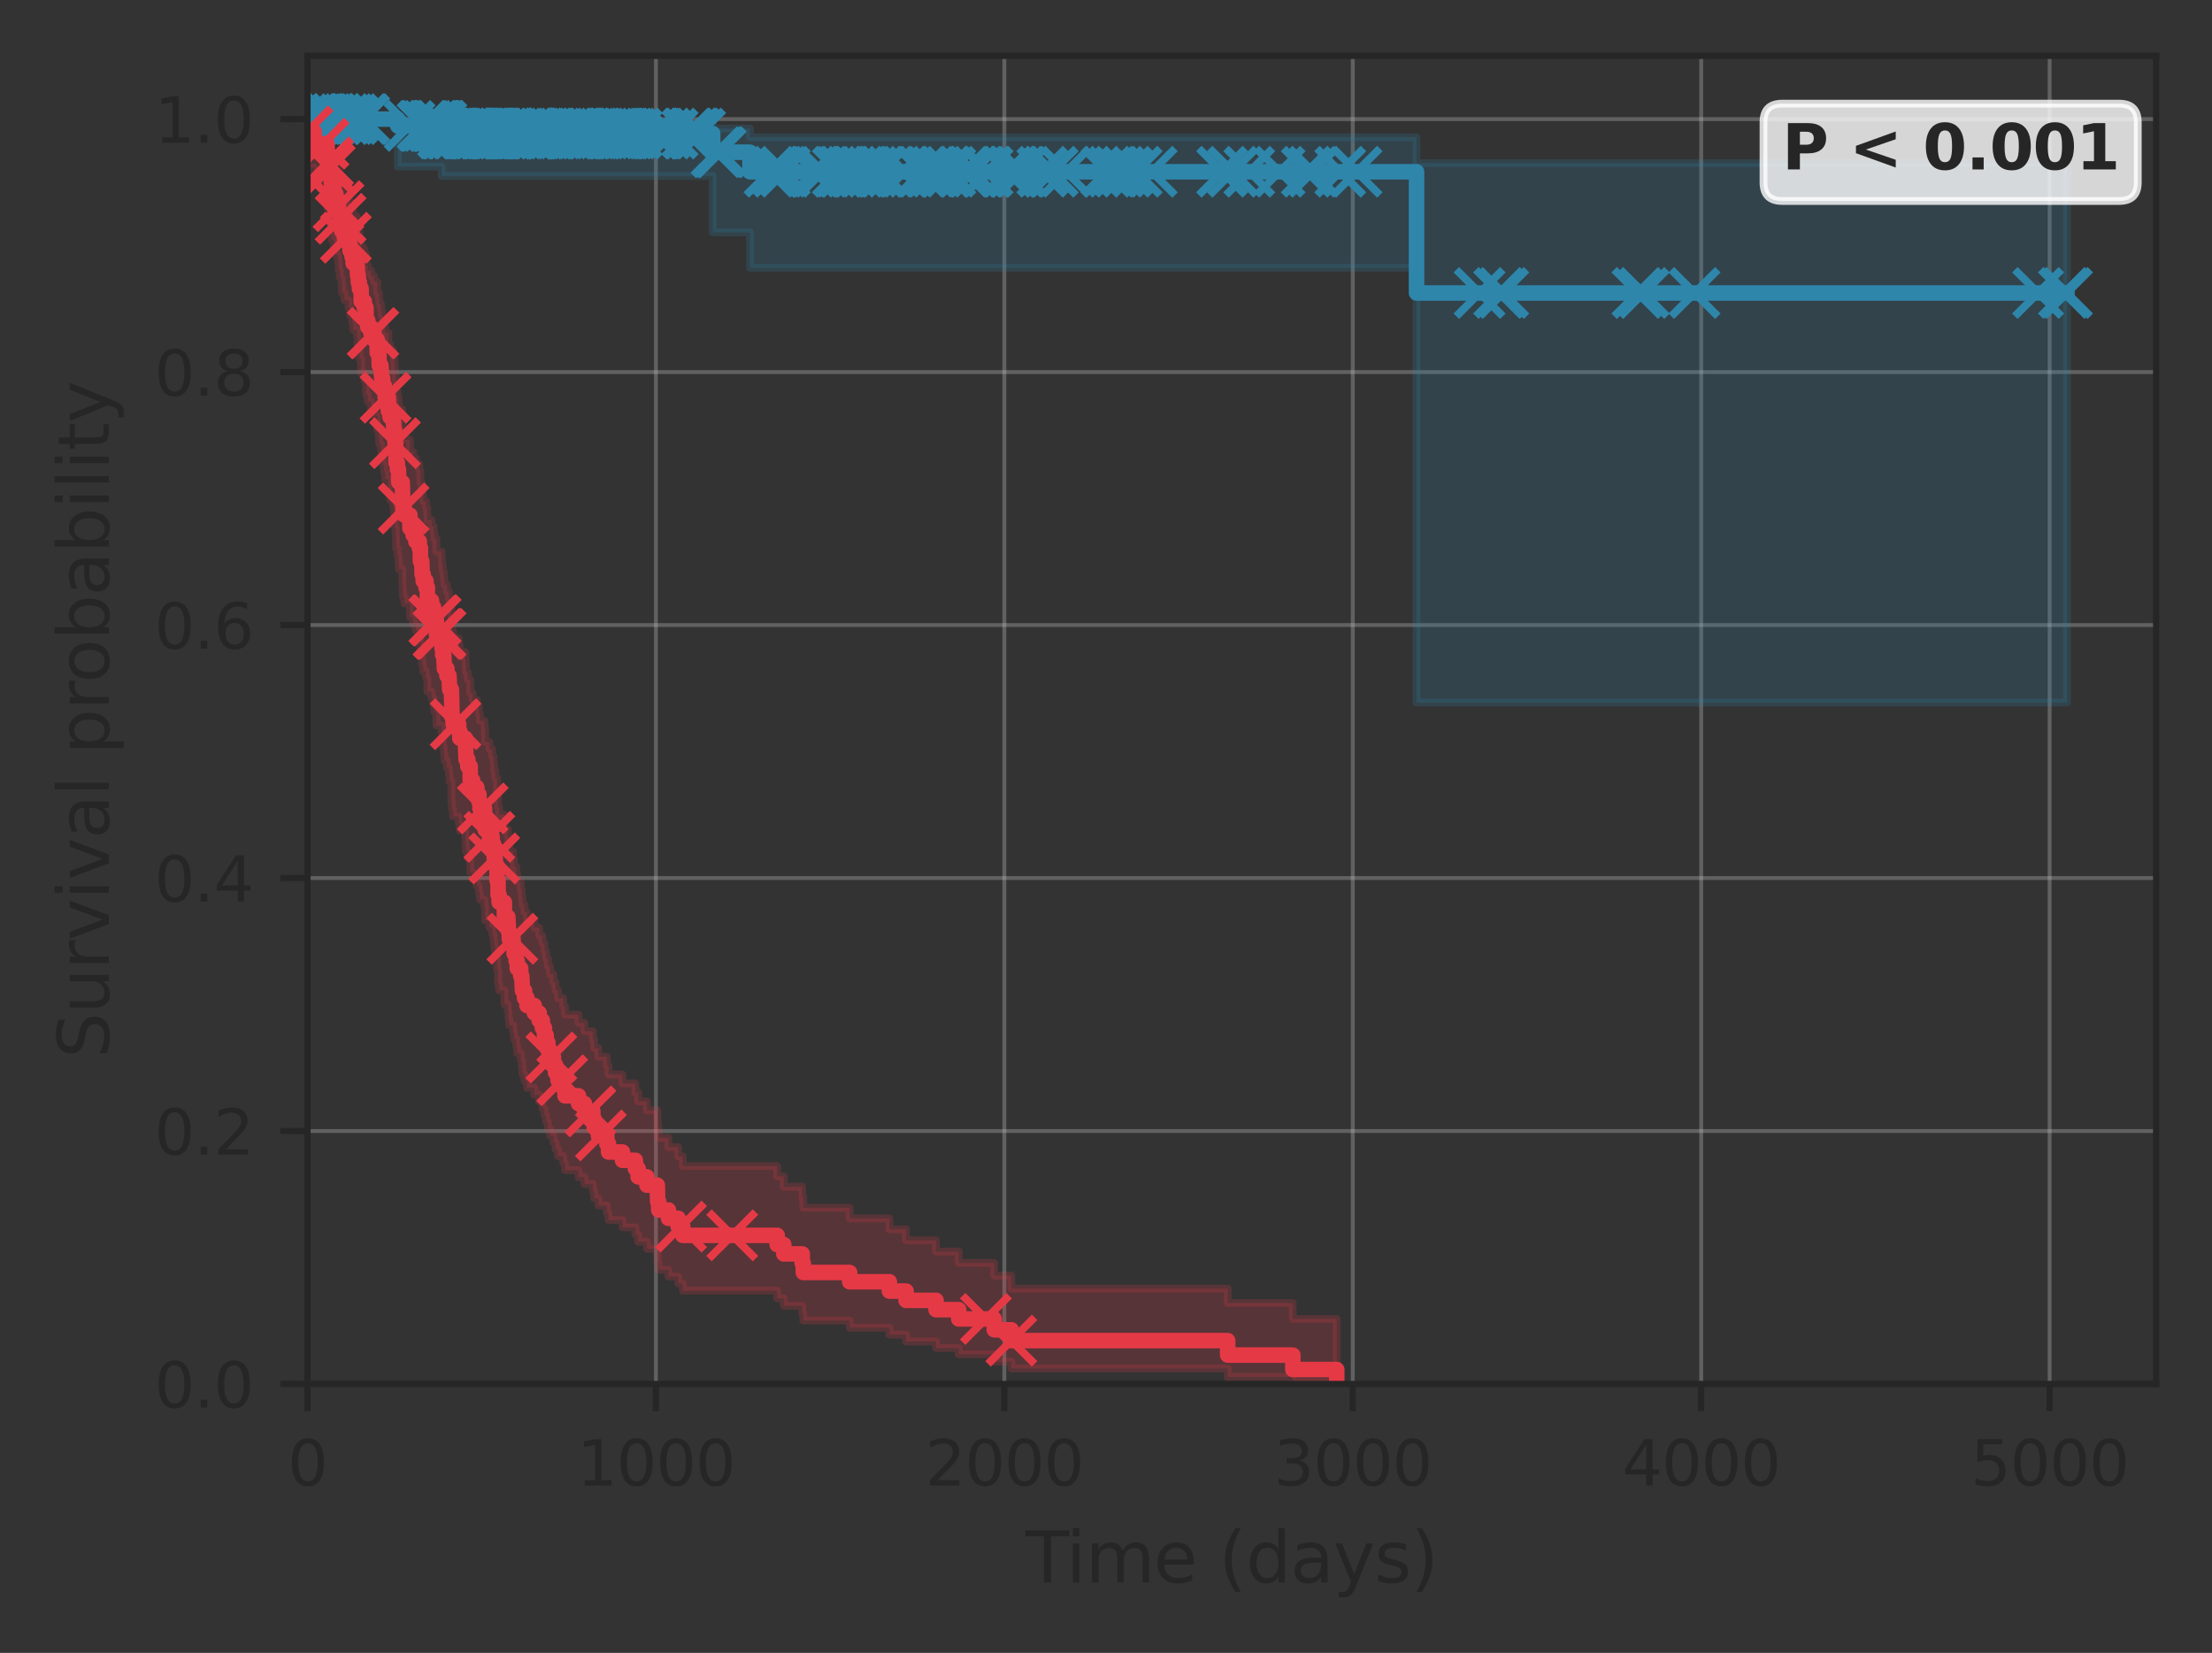 <?xml version="1.0" encoding="utf-8" standalone="no"?>
<!DOCTYPE svg PUBLIC "-//W3C//DTD SVG 1.1//EN"
  "http://www.w3.org/Graphics/SVG/1.1/DTD/svg11.dtd">
<svg xmlns:xlink="http://www.w3.org/1999/xlink" width="285.103pt" height="213.013pt" viewBox="0 0 285.103 213.013" xmlns="http://www.w3.org/2000/svg" version="1.1">
 <rect x="0" y="0" width="285.103" height="213.013" fill="#333333" stroke="none"/>
 <defs>
  <style type="text/css">*{stroke-linejoin: round; stroke-linecap: butt}</style>
 </defs>
 <g id="figure_1">
  <g id="patch_1">
   <path d="M 0 213.013 
L 285.103 213.013 
L 285.103 0 
L 0 0 
L 0 213.013 
z
" style="fill: none"/>
  </g>
  <g id="axes_1">
   <g id="patch_2">
    <path d="M 39.633 178.36 
L 277.903 178.36 
L 277.903 7.2 
L 39.633 7.2 
L 39.633 178.36 
z
" style="fill: none"/>
   </g>
   <g id="matplotlib.axis_1">
    <g id="xtick_1">
     <g id="line2d_1">
      <path d="M 39.633 178.36 
L 39.633 7.2 
" clip-path="url(#pec8999e7aa)" style="fill: none; stroke: #cccccc; stroke-opacity: 0.3; stroke-width: 0.5; stroke-linecap: round"/>
     </g>
     <g id="line2d_2">
      <defs>
       <path id="mb962fd9af2" d="M 0 0 
L 0 3.5 
" style="stroke: #262626; stroke-width: 0.8"/>
      </defs>
      <g>
       <use xlink:href="#mb962fd9af2" x="39.633" y="178.36" style="fill: #262626; stroke: #262626; stroke-width: 0.8"/>
      </g>
     </g>
     <g id="text_1">
      <!-- 0 -->
      <g style="fill: #262626" transform="translate(37.088 191.439) scale(0.08 -0.08)">
       <defs>
        <path id="DejaVuSans-30" d="M 2034 4250 
Q 1547 4250 1301 3770 
Q 1056 3291 1056 2328 
Q 1056 1369 1301 889 
Q 1547 409 2034 409 
Q 2525 409 2770 889 
Q 3016 1369 3016 2328 
Q 3016 3291 2770 3770 
Q 2525 4250 2034 4250 
z
M 2034 4750 
Q 2819 4750 3233 4129 
Q 3647 3509 3647 2328 
Q 3647 1150 3233 529 
Q 2819 -91 2034 -91 
Q 1250 -91 836 529 
Q 422 1150 422 2328 
Q 422 3509 836 4129 
Q 1250 4750 2034 4750 
z
" transform="scale(0.016)"/>
       </defs>
       <use xlink:href="#DejaVuSans-30"/>
      </g>
     </g>
    </g>
    <g id="xtick_2">
     <g id="line2d_3">
      <path d="M 84.541 178.36 
L 84.541 7.2 
" clip-path="url(#pec8999e7aa)" style="fill: none; stroke: #cccccc; stroke-opacity: 0.3; stroke-width: 0.5; stroke-linecap: round"/>
     </g>
     <g id="line2d_4">
      <g>
       <use xlink:href="#mb962fd9af2" x="84.541" y="178.36" style="fill: #262626; stroke: #262626; stroke-width: 0.8"/>
      </g>
     </g>
     <g id="text_2">
      <!-- 1000 -->
      <g style="fill: #262626" transform="translate(74.361 191.439) scale(0.08 -0.08)">
       <defs>
        <path id="DejaVuSans-31" d="M 794 531 
L 1825 531 
L 1825 4091 
L 703 3866 
L 703 4441 
L 1819 4666 
L 2450 4666 
L 2450 531 
L 3481 531 
L 3481 0 
L 794 0 
L 794 531 
z
" transform="scale(0.016)"/>
       </defs>
       <use xlink:href="#DejaVuSans-31"/>
       <use xlink:href="#DejaVuSans-30" transform="translate(63.623 0)"/>
       <use xlink:href="#DejaVuSans-30" transform="translate(127.246 0)"/>
       <use xlink:href="#DejaVuSans-30" transform="translate(190.869 0)"/>
      </g>
     </g>
    </g>
    <g id="xtick_3">
     <g id="line2d_5">
      <path d="M 129.449 178.36 
L 129.449 7.2 
" clip-path="url(#pec8999e7aa)" style="fill: none; stroke: #cccccc; stroke-opacity: 0.3; stroke-width: 0.5; stroke-linecap: round"/>
     </g>
     <g id="line2d_6">
      <g>
       <use xlink:href="#mb962fd9af2" x="129.449" y="178.36" style="fill: #262626; stroke: #262626; stroke-width: 0.8"/>
      </g>
     </g>
     <g id="text_3">
      <!-- 2000 -->
      <g style="fill: #262626" transform="translate(119.269 191.439) scale(0.08 -0.08)">
       <defs>
        <path id="DejaVuSans-32" d="M 1228 531 
L 3431 531 
L 3431 0 
L 469 0 
L 469 531 
Q 828 903 1448 1529 
Q 2069 2156 2228 2338 
Q 2531 2678 2651 2914 
Q 2772 3150 2772 3378 
Q 2772 3750 2511 3984 
Q 2250 4219 1831 4219 
Q 1534 4219 1204 4116 
Q 875 4013 500 3803 
L 500 4441 
Q 881 4594 1212 4672 
Q 1544 4750 1819 4750 
Q 2544 4750 2975 4387 
Q 3406 4025 3406 3419 
Q 3406 3131 3298 2873 
Q 3191 2616 2906 2266 
Q 2828 2175 2409 1742 
Q 1991 1309 1228 531 
z
" transform="scale(0.016)"/>
       </defs>
       <use xlink:href="#DejaVuSans-32"/>
       <use xlink:href="#DejaVuSans-30" transform="translate(63.623 0)"/>
       <use xlink:href="#DejaVuSans-30" transform="translate(127.246 0)"/>
       <use xlink:href="#DejaVuSans-30" transform="translate(190.869 0)"/>
      </g>
     </g>
    </g>
    <g id="xtick_4">
     <g id="line2d_7">
      <path d="M 174.358 178.36 
L 174.358 7.2 
" clip-path="url(#pec8999e7aa)" style="fill: none; stroke: #cccccc; stroke-opacity: 0.3; stroke-width: 0.5; stroke-linecap: round"/>
     </g>
     <g id="line2d_8">
      <g>
       <use xlink:href="#mb962fd9af2" x="174.358" y="178.36" style="fill: #262626; stroke: #262626; stroke-width: 0.8"/>
      </g>
     </g>
     <g id="text_4">
      <!-- 3000 -->
      <g style="fill: #262626" transform="translate(164.178 191.439) scale(0.08 -0.08)">
       <defs>
        <path id="DejaVuSans-33" d="M 2597 2516 
Q 3050 2419 3304 2112 
Q 3559 1806 3559 1356 
Q 3559 666 3084 287 
Q 2609 -91 1734 -91 
Q 1441 -91 1130 -33 
Q 819 25 488 141 
L 488 750 
Q 750 597 1062 519 
Q 1375 441 1716 441 
Q 2309 441 2620 675 
Q 2931 909 2931 1356 
Q 2931 1769 2642 2001 
Q 2353 2234 1838 2234 
L 1294 2234 
L 1294 2753 
L 1863 2753 
Q 2328 2753 2575 2939 
Q 2822 3125 2822 3475 
Q 2822 3834 2567 4026 
Q 2313 4219 1838 4219 
Q 1578 4219 1281 4162 
Q 984 4106 628 3988 
L 628 4550 
Q 988 4650 1302 4700 
Q 1616 4750 1894 4750 
Q 2613 4750 3031 4423 
Q 3450 4097 3450 3541 
Q 3450 3153 3228 2886 
Q 3006 2619 2597 2516 
z
" transform="scale(0.016)"/>
       </defs>
       <use xlink:href="#DejaVuSans-33"/>
       <use xlink:href="#DejaVuSans-30" transform="translate(63.623 0)"/>
       <use xlink:href="#DejaVuSans-30" transform="translate(127.246 0)"/>
       <use xlink:href="#DejaVuSans-30" transform="translate(190.869 0)"/>
      </g>
     </g>
    </g>
    <g id="xtick_5">
     <g id="line2d_9">
      <path d="M 219.266 178.36 
L 219.266 7.2 
" clip-path="url(#pec8999e7aa)" style="fill: none; stroke: #cccccc; stroke-opacity: 0.3; stroke-width: 0.5; stroke-linecap: round"/>
     </g>
     <g id="line2d_10">
      <g>
       <use xlink:href="#mb962fd9af2" x="219.266" y="178.36" style="fill: #262626; stroke: #262626; stroke-width: 0.8"/>
      </g>
     </g>
     <g id="text_5">
      <!-- 4000 -->
      <g style="fill: #262626" transform="translate(209.086 191.439) scale(0.08 -0.08)">
       <defs>
        <path id="DejaVuSans-34" d="M 2419 4116 
L 825 1625 
L 2419 1625 
L 2419 4116 
z
M 2253 4666 
L 3047 4666 
L 3047 1625 
L 3713 1625 
L 3713 1100 
L 3047 1100 
L 3047 0 
L 2419 0 
L 2419 1100 
L 313 1100 
L 313 1709 
L 2253 4666 
z
" transform="scale(0.016)"/>
       </defs>
       <use xlink:href="#DejaVuSans-34"/>
       <use xlink:href="#DejaVuSans-30" transform="translate(63.623 0)"/>
       <use xlink:href="#DejaVuSans-30" transform="translate(127.246 0)"/>
       <use xlink:href="#DejaVuSans-30" transform="translate(190.869 0)"/>
      </g>
     </g>
    </g>
    <g id="xtick_6">
     <g id="line2d_11">
      <path d="M 264.174 178.36 
L 264.174 7.2 
" clip-path="url(#pec8999e7aa)" style="fill: none; stroke: #cccccc; stroke-opacity: 0.3; stroke-width: 0.5; stroke-linecap: round"/>
     </g>
     <g id="line2d_12">
      <g>
       <use xlink:href="#mb962fd9af2" x="264.174" y="178.36" style="fill: #262626; stroke: #262626; stroke-width: 0.8"/>
      </g>
     </g>
     <g id="text_6">
      <!-- 5000 -->
      <g style="fill: #262626" transform="translate(253.994 191.439) scale(0.08 -0.08)">
       <defs>
        <path id="DejaVuSans-35" d="M 691 4666 
L 3169 4666 
L 3169 4134 
L 1269 4134 
L 1269 2991 
Q 1406 3038 1543 3061 
Q 1681 3084 1819 3084 
Q 2600 3084 3056 2656 
Q 3513 2228 3513 1497 
Q 3513 744 3044 326 
Q 2575 -91 1722 -91 
Q 1428 -91 1123 -41 
Q 819 9 494 109 
L 494 744 
Q 775 591 1075 516 
Q 1375 441 1709 441 
Q 2250 441 2565 725 
Q 2881 1009 2881 1497 
Q 2881 1984 2565 2268 
Q 2250 2553 1709 2553 
Q 1456 2553 1204 2497 
Q 953 2441 691 2322 
L 691 4666 
z
" transform="scale(0.016)"/>
       </defs>
       <use xlink:href="#DejaVuSans-35"/>
       <use xlink:href="#DejaVuSans-30" transform="translate(63.623 0)"/>
       <use xlink:href="#DejaVuSans-30" transform="translate(127.246 0)"/>
       <use xlink:href="#DejaVuSans-30" transform="translate(190.869 0)"/>
      </g>
     </g>
    </g>
    <g id="text_7">
     <!-- Time (days) -->
     <g style="fill: #262626" transform="translate(132.194 203.941) scale(0.09 -0.09)">
      <defs>
       <path id="DejaVuSans-54" d="M -19 4666 
L 3928 4666 
L 3928 4134 
L 2272 4134 
L 2272 0 
L 1638 0 
L 1638 4134 
L -19 4134 
L -19 4666 
z
" transform="scale(0.016)"/>
       <path id="DejaVuSans-69" d="M 603 3500 
L 1178 3500 
L 1178 0 
L 603 0 
L 603 3500 
z
M 603 4863 
L 1178 4863 
L 1178 4134 
L 603 4134 
L 603 4863 
z
" transform="scale(0.016)"/>
       <path id="DejaVuSans-6d" d="M 3328 2828 
Q 3544 3216 3844 3400 
Q 4144 3584 4550 3584 
Q 5097 3584 5394 3201 
Q 5691 2819 5691 2113 
L 5691 0 
L 5113 0 
L 5113 2094 
Q 5113 2597 4934 2840 
Q 4756 3084 4391 3084 
Q 3944 3084 3684 2787 
Q 3425 2491 3425 1978 
L 3425 0 
L 2847 0 
L 2847 2094 
Q 2847 2600 2669 2842 
Q 2491 3084 2119 3084 
Q 1678 3084 1418 2786 
Q 1159 2488 1159 1978 
L 1159 0 
L 581 0 
L 581 3500 
L 1159 3500 
L 1159 2956 
Q 1356 3278 1631 3431 
Q 1906 3584 2284 3584 
Q 2666 3584 2933 3390 
Q 3200 3197 3328 2828 
z
" transform="scale(0.016)"/>
       <path id="DejaVuSans-65" d="M 3597 1894 
L 3597 1613 
L 953 1613 
Q 991 1019 1311 708 
Q 1631 397 2203 397 
Q 2534 397 2845 478 
Q 3156 559 3463 722 
L 3463 178 
Q 3153 47 2828 -22 
Q 2503 -91 2169 -91 
Q 1331 -91 842 396 
Q 353 884 353 1716 
Q 353 2575 817 3079 
Q 1281 3584 2069 3584 
Q 2775 3584 3186 3129 
Q 3597 2675 3597 1894 
z
M 3022 2063 
Q 3016 2534 2758 2815 
Q 2500 3097 2075 3097 
Q 1594 3097 1305 2825 
Q 1016 2553 972 2059 
L 3022 2063 
z
" transform="scale(0.016)"/>
       <path id="DejaVuSans-20" transform="scale(0.016)"/>
       <path id="DejaVuSans-28" d="M 1984 4856 
Q 1566 4138 1362 3434 
Q 1159 2731 1159 2009 
Q 1159 1288 1364 580 
Q 1569 -128 1984 -844 
L 1484 -844 
Q 1016 -109 783 600 
Q 550 1309 550 2009 
Q 550 2706 781 3412 
Q 1013 4119 1484 4856 
L 1984 4856 
z
" transform="scale(0.016)"/>
       <path id="DejaVuSans-64" d="M 2906 2969 
L 2906 4863 
L 3481 4863 
L 3481 0 
L 2906 0 
L 2906 525 
Q 2725 213 2448 61 
Q 2172 -91 1784 -91 
Q 1150 -91 751 415 
Q 353 922 353 1747 
Q 353 2572 751 3078 
Q 1150 3584 1784 3584 
Q 2172 3584 2448 3432 
Q 2725 3281 2906 2969 
z
M 947 1747 
Q 947 1113 1208 752 
Q 1469 391 1925 391 
Q 2381 391 2643 752 
Q 2906 1113 2906 1747 
Q 2906 2381 2643 2742 
Q 2381 3103 1925 3103 
Q 1469 3103 1208 2742 
Q 947 2381 947 1747 
z
" transform="scale(0.016)"/>
       <path id="DejaVuSans-61" d="M 2194 1759 
Q 1497 1759 1228 1600 
Q 959 1441 959 1056 
Q 959 750 1161 570 
Q 1363 391 1709 391 
Q 2188 391 2477 730 
Q 2766 1069 2766 1631 
L 2766 1759 
L 2194 1759 
z
M 3341 1997 
L 3341 0 
L 2766 0 
L 2766 531 
Q 2569 213 2275 61 
Q 1981 -91 1556 -91 
Q 1019 -91 701 211 
Q 384 513 384 1019 
Q 384 1609 779 1909 
Q 1175 2209 1959 2209 
L 2766 2209 
L 2766 2266 
Q 2766 2663 2505 2880 
Q 2244 3097 1772 3097 
Q 1472 3097 1187 3025 
Q 903 2953 641 2809 
L 641 3341 
Q 956 3463 1253 3523 
Q 1550 3584 1831 3584 
Q 2591 3584 2966 3190 
Q 3341 2797 3341 1997 
z
" transform="scale(0.016)"/>
       <path id="DejaVuSans-79" d="M 2059 -325 
Q 1816 -950 1584 -1140 
Q 1353 -1331 966 -1331 
L 506 -1331 
L 506 -850 
L 844 -850 
Q 1081 -850 1212 -737 
Q 1344 -625 1503 -206 
L 1606 56 
L 191 3500 
L 800 3500 
L 1894 763 
L 2988 3500 
L 3597 3500 
L 2059 -325 
z
" transform="scale(0.016)"/>
       <path id="DejaVuSans-73" d="M 2834 3397 
L 2834 2853 
Q 2591 2978 2328 3040 
Q 2066 3103 1784 3103 
Q 1356 3103 1142 2972 
Q 928 2841 928 2578 
Q 928 2378 1081 2264 
Q 1234 2150 1697 2047 
L 1894 2003 
Q 2506 1872 2764 1633 
Q 3022 1394 3022 966 
Q 3022 478 2636 193 
Q 2250 -91 1575 -91 
Q 1294 -91 989 -36 
Q 684 19 347 128 
L 347 722 
Q 666 556 975 473 
Q 1284 391 1588 391 
Q 1994 391 2212 530 
Q 2431 669 2431 922 
Q 2431 1156 2273 1281 
Q 2116 1406 1581 1522 
L 1381 1569 
Q 847 1681 609 1914 
Q 372 2147 372 2553 
Q 372 3047 722 3315 
Q 1072 3584 1716 3584 
Q 2034 3584 2315 3537 
Q 2597 3491 2834 3397 
z
" transform="scale(0.016)"/>
       <path id="DejaVuSans-29" d="M 513 4856 
L 1013 4856 
Q 1481 4119 1714 3412 
Q 1947 2706 1947 2009 
Q 1947 1309 1714 600 
Q 1481 -109 1013 -844 
L 513 -844 
Q 928 -128 1133 580 
Q 1338 1288 1338 2009 
Q 1338 2731 1133 3434 
Q 928 4138 513 4856 
z
" transform="scale(0.016)"/>
      </defs>
      <use xlink:href="#DejaVuSans-54"/>
      <use xlink:href="#DejaVuSans-69" transform="translate(57.959 0)"/>
      <use xlink:href="#DejaVuSans-6d" transform="translate(85.742 0)"/>
      <use xlink:href="#DejaVuSans-65" transform="translate(183.154 0)"/>
      <use xlink:href="#DejaVuSans-20" transform="translate(244.678 0)"/>
      <use xlink:href="#DejaVuSans-28" transform="translate(276.465 0)"/>
      <use xlink:href="#DejaVuSans-64" transform="translate(315.479 0)"/>
      <use xlink:href="#DejaVuSans-61" transform="translate(378.955 0)"/>
      <use xlink:href="#DejaVuSans-79" transform="translate(440.234 0)"/>
      <use xlink:href="#DejaVuSans-73" transform="translate(499.414 0)"/>
      <use xlink:href="#DejaVuSans-29" transform="translate(551.514 0)"/>
     </g>
    </g>
   </g>
   <g id="matplotlib.axis_2">
    <g id="ytick_1">
     <g id="line2d_13">
      <path d="M 39.633 178.36 
L 277.903 178.36 
" clip-path="url(#pec8999e7aa)" style="fill: none; stroke: #cccccc; stroke-opacity: 0.3; stroke-width: 0.5; stroke-linecap: round"/>
     </g>
     <g id="line2d_14">
      <defs>
       <path id="m1b8fc2e2be" d="M 0 0 
L -3.5 0 
" style="stroke: #262626; stroke-width: 0.8"/>
      </defs>
      <g>
       <use xlink:href="#m1b8fc2e2be" x="39.633" y="178.36" style="fill: #262626; stroke: #262626; stroke-width: 0.8"/>
      </g>
     </g>
     <g id="text_8">
      <!-- 0.0 -->
      <g style="fill: #262626" transform="translate(19.91 181.399) scale(0.08 -0.08)">
       <defs>
        <path id="DejaVuSans-2e" d="M 684 794 
L 1344 794 
L 1344 0 
L 684 0 
L 684 794 
z
" transform="scale(0.016)"/>
       </defs>
       <use xlink:href="#DejaVuSans-30"/>
       <use xlink:href="#DejaVuSans-2e" transform="translate(63.623 0)"/>
       <use xlink:href="#DejaVuSans-30" transform="translate(95.41 0)"/>
      </g>
     </g>
    </g>
    <g id="ytick_2">
     <g id="line2d_15">
      <path d="M 39.633 145.758 
L 277.903 145.758 
" clip-path="url(#pec8999e7aa)" style="fill: none; stroke: #cccccc; stroke-opacity: 0.3; stroke-width: 0.5; stroke-linecap: round"/>
     </g>
     <g id="line2d_16">
      <g>
       <use xlink:href="#m1b8fc2e2be" x="39.633" y="145.758" style="fill: #262626; stroke: #262626; stroke-width: 0.8"/>
      </g>
     </g>
     <g id="text_9">
      <!-- 0.2 -->
      <g style="fill: #262626" transform="translate(19.91 148.797) scale(0.08 -0.08)">
       <use xlink:href="#DejaVuSans-30"/>
       <use xlink:href="#DejaVuSans-2e" transform="translate(63.623 0)"/>
       <use xlink:href="#DejaVuSans-32" transform="translate(95.41 0)"/>
      </g>
     </g>
    </g>
    <g id="ytick_3">
     <g id="line2d_17">
      <path d="M 39.633 113.156 
L 277.903 113.156 
" clip-path="url(#pec8999e7aa)" style="fill: none; stroke: #cccccc; stroke-opacity: 0.3; stroke-width: 0.5; stroke-linecap: round"/>
     </g>
     <g id="line2d_18">
      <g>
       <use xlink:href="#m1b8fc2e2be" x="39.633" y="113.156" style="fill: #262626; stroke: #262626; stroke-width: 0.8"/>
      </g>
     </g>
     <g id="text_10">
      <!-- 0.4 -->
      <g style="fill: #262626" transform="translate(19.91 116.196) scale(0.08 -0.08)">
       <use xlink:href="#DejaVuSans-30"/>
       <use xlink:href="#DejaVuSans-2e" transform="translate(63.623 0)"/>
       <use xlink:href="#DejaVuSans-34" transform="translate(95.41 0)"/>
      </g>
     </g>
    </g>
    <g id="ytick_4">
     <g id="line2d_19">
      <path d="M 39.633 80.554 
L 277.903 80.554 
" clip-path="url(#pec8999e7aa)" style="fill: none; stroke: #cccccc; stroke-opacity: 0.3; stroke-width: 0.5; stroke-linecap: round"/>
     </g>
     <g id="line2d_20">
      <g>
       <use xlink:href="#m1b8fc2e2be" x="39.633" y="80.554" style="fill: #262626; stroke: #262626; stroke-width: 0.8"/>
      </g>
     </g>
     <g id="text_11">
      <!-- 0.6 -->
      <g style="fill: #262626" transform="translate(19.91 83.594) scale(0.08 -0.08)">
       <defs>
        <path id="DejaVuSans-36" d="M 2113 2584 
Q 1688 2584 1439 2293 
Q 1191 2003 1191 1497 
Q 1191 994 1439 701 
Q 1688 409 2113 409 
Q 2538 409 2786 701 
Q 3034 994 3034 1497 
Q 3034 2003 2786 2293 
Q 2538 2584 2113 2584 
z
M 3366 4563 
L 3366 3988 
Q 3128 4100 2886 4159 
Q 2644 4219 2406 4219 
Q 1781 4219 1451 3797 
Q 1122 3375 1075 2522 
Q 1259 2794 1537 2939 
Q 1816 3084 2150 3084 
Q 2853 3084 3261 2657 
Q 3669 2231 3669 1497 
Q 3669 778 3244 343 
Q 2819 -91 2113 -91 
Q 1303 -91 875 529 
Q 447 1150 447 2328 
Q 447 3434 972 4092 
Q 1497 4750 2381 4750 
Q 2619 4750 2861 4703 
Q 3103 4656 3366 4563 
z
" transform="scale(0.016)"/>
       </defs>
       <use xlink:href="#DejaVuSans-30"/>
       <use xlink:href="#DejaVuSans-2e" transform="translate(63.623 0)"/>
       <use xlink:href="#DejaVuSans-36" transform="translate(95.41 0)"/>
      </g>
     </g>
    </g>
    <g id="ytick_5">
     <g id="line2d_21">
      <path d="M 39.633 47.952 
L 277.903 47.952 
" clip-path="url(#pec8999e7aa)" style="fill: none; stroke: #cccccc; stroke-opacity: 0.3; stroke-width: 0.5; stroke-linecap: round"/>
     </g>
     <g id="line2d_22">
      <g>
       <use xlink:href="#m1b8fc2e2be" x="39.633" y="47.952" style="fill: #262626; stroke: #262626; stroke-width: 0.8"/>
      </g>
     </g>
     <g id="text_12">
      <!-- 0.8 -->
      <g style="fill: #262626" transform="translate(19.91 50.992) scale(0.08 -0.08)">
       <defs>
        <path id="DejaVuSans-38" d="M 2034 2216 
Q 1584 2216 1326 1975 
Q 1069 1734 1069 1313 
Q 1069 891 1326 650 
Q 1584 409 2034 409 
Q 2484 409 2743 651 
Q 3003 894 3003 1313 
Q 3003 1734 2745 1975 
Q 2488 2216 2034 2216 
z
M 1403 2484 
Q 997 2584 770 2862 
Q 544 3141 544 3541 
Q 544 4100 942 4425 
Q 1341 4750 2034 4750 
Q 2731 4750 3128 4425 
Q 3525 4100 3525 3541 
Q 3525 3141 3298 2862 
Q 3072 2584 2669 2484 
Q 3125 2378 3379 2068 
Q 3634 1759 3634 1313 
Q 3634 634 3220 271 
Q 2806 -91 2034 -91 
Q 1263 -91 848 271 
Q 434 634 434 1313 
Q 434 1759 690 2068 
Q 947 2378 1403 2484 
z
M 1172 3481 
Q 1172 3119 1398 2916 
Q 1625 2713 2034 2713 
Q 2441 2713 2670 2916 
Q 2900 3119 2900 3481 
Q 2900 3844 2670 4047 
Q 2441 4250 2034 4250 
Q 1625 4250 1398 4047 
Q 1172 3844 1172 3481 
z
" transform="scale(0.016)"/>
       </defs>
       <use xlink:href="#DejaVuSans-30"/>
       <use xlink:href="#DejaVuSans-2e" transform="translate(63.623 0)"/>
       <use xlink:href="#DejaVuSans-38" transform="translate(95.41 0)"/>
      </g>
     </g>
    </g>
    <g id="ytick_6">
     <g id="line2d_23">
      <path d="M 39.633 15.35 
L 277.903 15.35 
" clip-path="url(#pec8999e7aa)" style="fill: none; stroke: #cccccc; stroke-opacity: 0.3; stroke-width: 0.5; stroke-linecap: round"/>
     </g>
     <g id="line2d_24">
      <g>
       <use xlink:href="#m1b8fc2e2be" x="39.633" y="15.35" style="fill: #262626; stroke: #262626; stroke-width: 0.8"/>
      </g>
     </g>
     <g id="text_13">
      <!-- 1.0 -->
      <g style="fill: #262626" transform="translate(19.91 18.39) scale(0.08 -0.08)">
       <use xlink:href="#DejaVuSans-31"/>
       <use xlink:href="#DejaVuSans-2e" transform="translate(63.623 0)"/>
       <use xlink:href="#DejaVuSans-30" transform="translate(95.41 0)"/>
      </g>
     </g>
    </g>
    <g id="text_14">
     <!-- Survival probability -->
     <g style="fill: #262626" transform="translate(14.039 136.362) rotate(-90) scale(0.09 -0.09)">
      <defs>
       <path id="DejaVuSans-53" d="M 3425 4513 
L 3425 3897 
Q 3066 4069 2747 4153 
Q 2428 4238 2131 4238 
Q 1616 4238 1336 4038 
Q 1056 3838 1056 3469 
Q 1056 3159 1242 3001 
Q 1428 2844 1947 2747 
L 2328 2669 
Q 3034 2534 3370 2195 
Q 3706 1856 3706 1288 
Q 3706 609 3251 259 
Q 2797 -91 1919 -91 
Q 1588 -91 1214 -16 
Q 841 59 441 206 
L 441 856 
Q 825 641 1194 531 
Q 1563 422 1919 422 
Q 2459 422 2753 634 
Q 3047 847 3047 1241 
Q 3047 1584 2836 1778 
Q 2625 1972 2144 2069 
L 1759 2144 
Q 1053 2284 737 2584 
Q 422 2884 422 3419 
Q 422 4038 858 4394 
Q 1294 4750 2059 4750 
Q 2388 4750 2728 4690 
Q 3069 4631 3425 4513 
z
" transform="scale(0.016)"/>
       <path id="DejaVuSans-75" d="M 544 1381 
L 544 3500 
L 1119 3500 
L 1119 1403 
Q 1119 906 1312 657 
Q 1506 409 1894 409 
Q 2359 409 2629 706 
Q 2900 1003 2900 1516 
L 2900 3500 
L 3475 3500 
L 3475 0 
L 2900 0 
L 2900 538 
Q 2691 219 2414 64 
Q 2138 -91 1772 -91 
Q 1169 -91 856 284 
Q 544 659 544 1381 
z
M 1991 3584 
L 1991 3584 
z
" transform="scale(0.016)"/>
       <path id="DejaVuSans-72" d="M 2631 2963 
Q 2534 3019 2420 3045 
Q 2306 3072 2169 3072 
Q 1681 3072 1420 2755 
Q 1159 2438 1159 1844 
L 1159 0 
L 581 0 
L 581 3500 
L 1159 3500 
L 1159 2956 
Q 1341 3275 1631 3429 
Q 1922 3584 2338 3584 
Q 2397 3584 2469 3576 
Q 2541 3569 2628 3553 
L 2631 2963 
z
" transform="scale(0.016)"/>
       <path id="DejaVuSans-76" d="M 191 3500 
L 800 3500 
L 1894 563 
L 2988 3500 
L 3597 3500 
L 2284 0 
L 1503 0 
L 191 3500 
z
" transform="scale(0.016)"/>
       <path id="DejaVuSans-6c" d="M 603 4863 
L 1178 4863 
L 1178 0 
L 603 0 
L 603 4863 
z
" transform="scale(0.016)"/>
       <path id="DejaVuSans-70" d="M 1159 525 
L 1159 -1331 
L 581 -1331 
L 581 3500 
L 1159 3500 
L 1159 2969 
Q 1341 3281 1617 3432 
Q 1894 3584 2278 3584 
Q 2916 3584 3314 3078 
Q 3713 2572 3713 1747 
Q 3713 922 3314 415 
Q 2916 -91 2278 -91 
Q 1894 -91 1617 61 
Q 1341 213 1159 525 
z
M 3116 1747 
Q 3116 2381 2855 2742 
Q 2594 3103 2138 3103 
Q 1681 3103 1420 2742 
Q 1159 2381 1159 1747 
Q 1159 1113 1420 752 
Q 1681 391 2138 391 
Q 2594 391 2855 752 
Q 3116 1113 3116 1747 
z
" transform="scale(0.016)"/>
       <path id="DejaVuSans-6f" d="M 1959 3097 
Q 1497 3097 1228 2736 
Q 959 2375 959 1747 
Q 959 1119 1226 758 
Q 1494 397 1959 397 
Q 2419 397 2687 759 
Q 2956 1122 2956 1747 
Q 2956 2369 2687 2733 
Q 2419 3097 1959 3097 
z
M 1959 3584 
Q 2709 3584 3137 3096 
Q 3566 2609 3566 1747 
Q 3566 888 3137 398 
Q 2709 -91 1959 -91 
Q 1206 -91 779 398 
Q 353 888 353 1747 
Q 353 2609 779 3096 
Q 1206 3584 1959 3584 
z
" transform="scale(0.016)"/>
       <path id="DejaVuSans-62" d="M 3116 1747 
Q 3116 2381 2855 2742 
Q 2594 3103 2138 3103 
Q 1681 3103 1420 2742 
Q 1159 2381 1159 1747 
Q 1159 1113 1420 752 
Q 1681 391 2138 391 
Q 2594 391 2855 752 
Q 3116 1113 3116 1747 
z
M 1159 2969 
Q 1341 3281 1617 3432 
Q 1894 3584 2278 3584 
Q 2916 3584 3314 3078 
Q 3713 2572 3713 1747 
Q 3713 922 3314 415 
Q 2916 -91 2278 -91 
Q 1894 -91 1617 61 
Q 1341 213 1159 525 
L 1159 0 
L 581 0 
L 581 4863 
L 1159 4863 
L 1159 2969 
z
" transform="scale(0.016)"/>
       <path id="DejaVuSans-74" d="M 1172 4494 
L 1172 3500 
L 2356 3500 
L 2356 3053 
L 1172 3053 
L 1172 1153 
Q 1172 725 1289 603 
Q 1406 481 1766 481 
L 2356 481 
L 2356 0 
L 1766 0 
Q 1100 0 847 248 
Q 594 497 594 1153 
L 594 3053 
L 172 3053 
L 172 3500 
L 594 3500 
L 594 4494 
L 1172 4494 
z
" transform="scale(0.016)"/>
      </defs>
      <use xlink:href="#DejaVuSans-53"/>
      <use xlink:href="#DejaVuSans-75" transform="translate(63.477 0)"/>
      <use xlink:href="#DejaVuSans-72" transform="translate(126.855 0)"/>
      <use xlink:href="#DejaVuSans-76" transform="translate(167.969 0)"/>
      <use xlink:href="#DejaVuSans-69" transform="translate(227.148 0)"/>
      <use xlink:href="#DejaVuSans-76" transform="translate(254.932 0)"/>
      <use xlink:href="#DejaVuSans-61" transform="translate(314.111 0)"/>
      <use xlink:href="#DejaVuSans-6c" transform="translate(375.391 0)"/>
      <use xlink:href="#DejaVuSans-20" transform="translate(403.174 0)"/>
      <use xlink:href="#DejaVuSans-70" transform="translate(434.961 0)"/>
      <use xlink:href="#DejaVuSans-72" transform="translate(498.438 0)"/>
      <use xlink:href="#DejaVuSans-6f" transform="translate(537.301 0)"/>
      <use xlink:href="#DejaVuSans-62" transform="translate(598.482 0)"/>
      <use xlink:href="#DejaVuSans-61" transform="translate(661.959 0)"/>
      <use xlink:href="#DejaVuSans-62" transform="translate(723.238 0)"/>
      <use xlink:href="#DejaVuSans-69" transform="translate(786.715 0)"/>
      <use xlink:href="#DejaVuSans-6c" transform="translate(814.498 0)"/>
      <use xlink:href="#DejaVuSans-69" transform="translate(842.281 0)"/>
      <use xlink:href="#DejaVuSans-74" transform="translate(870.064 0)"/>
      <use xlink:href="#DejaVuSans-79" transform="translate(909.273 0)"/>
     </g>
    </g>
   </g>
   <g id="FillBetweenPolyCollection_1">
    <defs>
     <path id="me08d78df52" d="M 36.759 -197.662 
L 36.759 -197.662 
L 40.217 -197.662 
L 40.217 -197.662 
L 40.306 -197.662 
L 40.306 -197.662 
L 40.396 -197.662 
L 40.396 -197.662 
L 40.531 -197.662 
L 40.531 -197.662 
L 40.89 -197.662 
L 40.89 -197.662 
L 41.205 -197.662 
L 41.205 -197.662 
L 41.294 -197.662 
L 41.294 -197.662 
L 42.103 -197.662 
L 42.103 -197.662 
L 42.507 -197.662 
L 42.507 -197.662 
L 42.642 -197.662 
L 42.642 -197.662 
L 42.687 -197.662 
L 42.687 -197.662 
L 43.315 -197.662 
L 43.315 -197.662 
L 43.405 -197.662 
L 43.405 -197.662 
L 44.348 -197.662 
L 44.348 -197.662 
L 44.887 -197.662 
L 44.887 -197.662 
L 45.426 -197.662 
L 45.426 -197.662 
L 46.728 -197.662 
L 46.728 -197.662 
L 46.953 -197.662 
L 46.953 -197.662 
L 51.264 -197.662 
L 51.264 -191.542 
L 52.791 -191.542 
L 52.791 -191.542 
L 54.453 -191.542 
L 54.453 -191.542 
L 54.587 -191.542 
L 54.587 -191.542 
L 54.767 -191.542 
L 54.767 -191.542 
L 55.126 -191.542 
L 55.126 -191.542 
L 55.755 -191.542 
L 55.755 -191.542 
L 55.845 -191.542 
L 55.845 -191.542 
L 56.069 -191.542 
L 56.069 -191.542 
L 56.159 -191.542 
L 56.159 -191.542 
L 56.204 -191.542 
L 56.204 -191.542 
L 56.249 -191.542 
L 56.249 -191.542 
L 56.339 -191.542 
L 56.339 -191.542 
L 56.384 -191.542 
L 56.384 -191.542 
L 56.653 -191.542 
L 56.653 -191.542 
L 56.833 -191.542 
L 56.833 -191.542 
L 56.878 -191.542 
L 56.878 -191.542 
L 56.923 -191.542 
L 56.923 -190.337 
L 57.102 -190.337 
L 57.102 -190.337 
L 57.327 -190.337 
L 57.327 -190.337 
L 57.506 -190.337 
L 57.506 -190.337 
L 57.551 -190.337 
L 57.551 -190.337 
L 58.045 -190.337 
L 58.045 -190.337 
L 58.27 -190.337 
L 58.27 -190.337 
L 58.315 -190.337 
L 58.315 -190.337 
L 58.854 -190.337 
L 58.854 -190.337 
L 59.078 -190.337 
L 59.078 -190.337 
L 60.066 -190.337 
L 60.066 -190.337 
L 60.156 -190.337 
L 60.156 -190.337 
L 60.291 -190.337 
L 60.291 -190.337 
L 60.56 -190.337 
L 60.56 -190.337 
L 60.605 -190.337 
L 60.605 -190.337 
L 60.695 -190.337 
L 60.695 -190.337 
L 60.919 -190.337 
L 60.919 -190.337 
L 60.964 -190.337 
L 60.964 -190.337 
L 61.054 -190.337 
L 61.054 -190.337 
L 61.189 -190.337 
L 61.189 -190.337 
L 61.234 -190.337 
L 61.234 -190.337 
L 61.368 -190.337 
L 61.368 -190.337 
L 61.413 -190.337 
L 61.413 -190.337 
L 61.683 -190.337 
L 61.683 -190.337 
L 61.862 -190.337 
L 61.862 -190.337 
L 62.401 -190.337 
L 62.401 -190.337 
L 62.446 -190.337 
L 62.446 -190.337 
L 62.626 -190.337 
L 62.626 -190.337 
L 63.165 -190.337 
L 63.165 -190.337 
L 63.704 -190.337 
L 63.704 -190.337 
L 63.838 -190.337 
L 63.838 -190.337 
L 63.883 -190.337 
L 63.883 -190.337 
L 63.973 -190.337 
L 63.973 -190.337 
L 64.153 -190.337 
L 64.153 -190.337 
L 64.781 -190.337 
L 64.781 -190.337 
L 64.871 -190.337 
L 64.871 -190.337 
L 65.32 -190.337 
L 65.32 -190.337 
L 65.365 -190.337 
L 65.365 -190.337 
L 65.59 -190.337 
L 65.59 -190.337 
L 65.68 -190.337 
L 65.68 -190.337 
L 65.725 -190.337 
L 65.725 -190.337 
L 65.769 -190.337 
L 65.769 -190.337 
L 66.129 -190.337 
L 66.129 -190.337 
L 66.713 -190.337 
L 66.713 -190.337 
L 67.027 -190.337 
L 67.027 -190.337 
L 67.386 -190.337 
L 67.386 -190.337 
L 68.06 -190.337 
L 68.06 -190.337 
L 68.194 -190.337 
L 68.194 -190.337 
L 68.284 -190.337 
L 68.284 -190.337 
L 68.374 -190.337 
L 68.374 -190.337 
L 68.419 -190.337 
L 68.419 -190.337 
L 68.464 -190.337 
L 68.464 -190.337 
L 68.644 -190.337 
L 68.644 -190.337 
L 68.733 -190.337 
L 68.733 -190.337 
L 68.778 -190.337 
L 68.778 -190.337 
L 69.497 -190.337 
L 69.497 -190.337 
L 70.664 -190.337 
L 70.664 -190.337 
L 71.024 -190.337 
L 71.024 -190.337 
L 73.314 -190.337 
L 73.314 -190.337 
L 73.673 -190.337 
L 73.673 -190.337 
L 73.808 -190.337 
L 73.808 -190.337 
L 74.347 -190.337 
L 74.347 -190.337 
L 74.796 -190.337 
L 74.796 -190.337 
L 75.065 -190.337 
L 75.065 -190.337 
L 75.47 -190.337 
L 75.47 -190.337 
L 75.515 -190.337 
L 75.515 -190.337 
L 76.143 -190.337 
L 76.143 -190.337 
L 76.458 -190.337 
L 76.458 -190.337 
L 76.997 -190.337 
L 76.997 -190.337 
L 77.356 -190.337 
L 77.356 -190.337 
L 77.85 -190.337 
L 77.85 -190.337 
L 78.434 -190.337 
L 78.434 -190.337 
L 78.838 -190.337 
L 78.838 -190.337 
L 79.466 -190.337 
L 79.466 -190.337 
L 79.736 -190.337 
L 79.736 -190.337 
L 79.916 -190.337 
L 79.916 -190.337 
L 80.005 -190.337 
L 80.005 -190.337 
L 80.32 -190.337 
L 80.32 -190.337 
L 80.993 -190.337 
L 80.993 -190.337 
L 82.071 -190.337 
L 82.071 -190.337 
L 84.406 -190.337 
L 84.406 -190.337 
L 84.676 -190.337 
L 84.676 -190.337 
L 85.843 -190.337 
L 85.843 -190.337 
L 86.697 -190.337 
L 86.697 -190.337 
L 88.583 -190.337 
L 88.583 -190.337 
L 88.762 -190.337 
L 88.762 -190.337 
L 89.391 -190.337 
L 89.391 -190.337 
L 89.481 -190.337 
L 89.481 -190.337 
L 89.706 -190.337 
L 89.706 -190.337 
L 90.244 -190.337 
L 90.244 -190.337 
L 91.861 -190.337 
L 91.861 -183.066 
L 92.355 -183.066 
L 92.355 -183.066 
L 92.67 -183.066 
L 92.67 -183.066 
L 92.894 -183.066 
L 92.894 -183.066 
L 96.666 -183.066 
L 96.666 -178.492 
L 99.181 -178.492 
L 99.181 -178.492 
L 100.259 -178.492 
L 100.259 -178.492 
L 101.157 -178.492 
L 101.157 -178.492 
L 104.929 -178.492 
L 104.929 -178.492 
L 104.974 -178.492 
L 104.974 -178.492 
L 105.199 -178.492 
L 105.199 -178.492 
L 106.052 -178.492 
L 106.052 -178.492 
L 107.983 -178.492 
L 107.983 -178.492 
L 108.298 -178.492 
L 108.298 -178.492 
L 108.702 -178.492 
L 108.702 -178.492 
L 108.881 -178.492 
L 108.881 -178.492 
L 109.735 -178.492 
L 109.735 -178.492 
L 110.678 -178.492 
L 110.678 -178.492 
L 111.666 -178.492 
L 111.666 -178.492 
L 112.429 -178.492 
L 112.429 -178.492 
L 113.238 -178.492 
L 113.238 -178.492 
L 113.687 -178.492 
L 113.687 -178.492 
L 116.336 -178.492 
L 116.336 -178.492 
L 116.606 -178.492 
L 116.606 -178.492 
L 118.716 -178.492 
L 118.716 -178.492 
L 119.839 -178.492 
L 119.839 -178.492 
L 120.108 -178.492 
L 120.108 -178.492 
L 120.737 -178.492 
L 120.737 -178.492 
L 121.815 -178.492 
L 121.815 -178.492 
L 122.489 -178.492 
L 122.489 -178.492 
L 124.24 -178.492 
L 124.24 -178.492 
L 125.497 -178.492 
L 125.497 -178.492 
L 127.159 -178.492 
L 127.159 -178.492 
L 127.294 -178.492 
L 127.294 -178.492 
L 129.809 -178.492 
L 129.809 -178.492 
L 129.854 -178.492 
L 129.854 -178.492 
L 130.527 -178.492 
L 130.527 -178.492 
L 130.662 -178.492 
L 130.662 -178.492 
L 131.425 -178.492 
L 131.425 -178.492 
L 131.65 -178.492 
L 131.65 -178.492 
L 134.344 -178.492 
L 134.344 -178.492 
L 135.692 -178.492 
L 135.692 -178.492 
L 137.398 -178.492 
L 137.398 -178.492 
L 142.608 -178.492 
L 142.608 -178.492 
L 143.461 -178.492 
L 143.461 -178.492 
L 144.269 -178.492 
L 144.269 -178.492 
L 145.257 -178.492 
L 145.257 -178.492 
L 146.515 -178.492 
L 146.515 -178.492 
L 148.446 -178.492 
L 148.446 -178.492 
L 157.517 -178.492 
L 157.517 -178.492 
L 158.909 -178.492 
L 158.909 -178.492 
L 161.02 -178.492 
L 161.02 -178.492 
L 164.927 -178.492 
L 164.927 -178.492 
L 168.43 -178.492 
L 168.43 -178.492 
L 169.238 -178.492 
L 169.238 -178.492 
L 172.741 -178.492 
L 172.741 -178.492 
L 174.852 -178.492 
L 174.852 -178.492 
L 182.576 -178.492 
L 182.576 -122.461 
L 190.704 -122.461 
L 190.704 -122.461 
L 193.219 -122.461 
L 193.219 -122.461 
L 193.758 -122.461 
L 193.758 -122.461 
L 211.048 -122.461 
L 211.048 -122.461 
L 211.856 -122.461 
L 211.856 -122.461 
L 218.413 -122.461 
L 218.413 -122.461 
L 262.692 -122.461 
L 262.692 -122.461 
L 266.016 -122.461 
L 266.016 -122.461 
L 266.42 -122.461 
L 266.42 -122.461 
L 266.42 -192.002 
L 266.42 -192.002 
L 266.42 -192.002 
L 266.016 -192.002 
L 266.016 -192.002 
L 262.692 -192.002 
L 262.692 -192.002 
L 218.413 -192.002 
L 218.413 -192.002 
L 211.856 -192.002 
L 211.856 -192.002 
L 211.048 -192.002 
L 211.048 -192.002 
L 193.758 -192.002 
L 193.758 -192.002 
L 193.219 -192.002 
L 193.219 -192.002 
L 190.704 -192.002 
L 190.704 -192.002 
L 182.576 -192.002 
L 182.576 -195.325 
L 174.852 -195.325 
L 174.852 -195.325 
L 172.741 -195.325 
L 172.741 -195.325 
L 169.238 -195.325 
L 169.238 -195.325 
L 168.43 -195.325 
L 168.43 -195.325 
L 164.927 -195.325 
L 164.927 -195.325 
L 161.02 -195.325 
L 161.02 -195.325 
L 158.909 -195.325 
L 158.909 -195.325 
L 157.517 -195.325 
L 157.517 -195.325 
L 148.446 -195.325 
L 148.446 -195.325 
L 146.515 -195.325 
L 146.515 -195.325 
L 145.257 -195.325 
L 145.257 -195.325 
L 144.269 -195.325 
L 144.269 -195.325 
L 143.461 -195.325 
L 143.461 -195.325 
L 142.608 -195.325 
L 142.608 -195.325 
L 137.398 -195.325 
L 137.398 -195.325 
L 135.692 -195.325 
L 135.692 -195.325 
L 134.344 -195.325 
L 134.344 -195.325 
L 131.65 -195.325 
L 131.65 -195.325 
L 131.425 -195.325 
L 131.425 -195.325 
L 130.662 -195.325 
L 130.662 -195.325 
L 130.527 -195.325 
L 130.527 -195.325 
L 129.854 -195.325 
L 129.854 -195.325 
L 129.809 -195.325 
L 129.809 -195.325 
L 127.294 -195.325 
L 127.294 -195.325 
L 127.159 -195.325 
L 127.159 -195.325 
L 125.497 -195.325 
L 125.497 -195.325 
L 124.24 -195.325 
L 124.24 -195.325 
L 122.489 -195.325 
L 122.489 -195.325 
L 121.815 -195.325 
L 121.815 -195.325 
L 120.737 -195.325 
L 120.737 -195.325 
L 120.108 -195.325 
L 120.108 -195.325 
L 119.839 -195.325 
L 119.839 -195.325 
L 118.716 -195.325 
L 118.716 -195.325 
L 116.606 -195.325 
L 116.606 -195.325 
L 116.336 -195.325 
L 116.336 -195.325 
L 113.687 -195.325 
L 113.687 -195.325 
L 113.238 -195.325 
L 113.238 -195.325 
L 112.429 -195.325 
L 112.429 -195.325 
L 111.666 -195.325 
L 111.666 -195.325 
L 110.678 -195.325 
L 110.678 -195.325 
L 109.735 -195.325 
L 109.735 -195.325 
L 108.881 -195.325 
L 108.881 -195.325 
L 108.702 -195.325 
L 108.702 -195.325 
L 108.298 -195.325 
L 108.298 -195.325 
L 107.983 -195.325 
L 107.983 -195.325 
L 106.052 -195.325 
L 106.052 -195.325 
L 105.199 -195.325 
L 105.199 -195.325 
L 104.974 -195.325 
L 104.974 -195.325 
L 104.929 -195.325 
L 104.929 -195.325 
L 101.157 -195.325 
L 101.157 -195.325 
L 100.259 -195.325 
L 100.259 -195.325 
L 99.181 -195.325 
L 99.181 -195.325 
L 96.666 -195.325 
L 96.666 -196.446 
L 92.894 -196.446 
L 92.894 -196.446 
L 92.67 -196.446 
L 92.67 -196.446 
L 92.355 -196.446 
L 92.355 -196.446 
L 91.861 -196.446 
L 91.861 -197.197 
L 90.244 -197.197 
L 90.244 -197.197 
L 89.706 -197.197 
L 89.706 -197.197 
L 89.481 -197.197 
L 89.481 -197.197 
L 89.391 -197.197 
L 89.391 -197.197 
L 88.762 -197.197 
L 88.762 -197.197 
L 88.583 -197.197 
L 88.583 -197.197 
L 86.697 -197.197 
L 86.697 -197.197 
L 85.843 -197.197 
L 85.843 -197.197 
L 84.676 -197.197 
L 84.676 -197.197 
L 84.406 -197.197 
L 84.406 -197.197 
L 82.071 -197.197 
L 82.071 -197.197 
L 80.993 -197.197 
L 80.993 -197.197 
L 80.32 -197.197 
L 80.32 -197.197 
L 80.005 -197.197 
L 80.005 -197.197 
L 79.916 -197.197 
L 79.916 -197.197 
L 79.736 -197.197 
L 79.736 -197.197 
L 79.466 -197.197 
L 79.466 -197.197 
L 78.838 -197.197 
L 78.838 -197.197 
L 78.434 -197.197 
L 78.434 -197.197 
L 77.85 -197.197 
L 77.85 -197.197 
L 77.356 -197.197 
L 77.356 -197.197 
L 76.997 -197.197 
L 76.997 -197.197 
L 76.458 -197.197 
L 76.458 -197.197 
L 76.143 -197.197 
L 76.143 -197.197 
L 75.515 -197.197 
L 75.515 -197.197 
L 75.47 -197.197 
L 75.47 -197.197 
L 75.065 -197.197 
L 75.065 -197.197 
L 74.796 -197.197 
L 74.796 -197.197 
L 74.347 -197.197 
L 74.347 -197.197 
L 73.808 -197.197 
L 73.808 -197.197 
L 73.673 -197.197 
L 73.673 -197.197 
L 73.314 -197.197 
L 73.314 -197.197 
L 71.024 -197.197 
L 71.024 -197.197 
L 70.664 -197.197 
L 70.664 -197.197 
L 69.497 -197.197 
L 69.497 -197.197 
L 68.778 -197.197 
L 68.778 -197.197 
L 68.733 -197.197 
L 68.733 -197.197 
L 68.644 -197.197 
L 68.644 -197.197 
L 68.464 -197.197 
L 68.464 -197.197 
L 68.419 -197.197 
L 68.419 -197.197 
L 68.374 -197.197 
L 68.374 -197.197 
L 68.284 -197.197 
L 68.284 -197.197 
L 68.194 -197.197 
L 68.194 -197.197 
L 68.06 -197.197 
L 68.06 -197.197 
L 67.386 -197.197 
L 67.386 -197.197 
L 67.027 -197.197 
L 67.027 -197.197 
L 66.713 -197.197 
L 66.713 -197.197 
L 66.129 -197.197 
L 66.129 -197.197 
L 65.769 -197.197 
L 65.769 -197.197 
L 65.725 -197.197 
L 65.725 -197.197 
L 65.68 -197.197 
L 65.68 -197.197 
L 65.59 -197.197 
L 65.59 -197.197 
L 65.365 -197.197 
L 65.365 -197.197 
L 65.32 -197.197 
L 65.32 -197.197 
L 64.871 -197.197 
L 64.871 -197.197 
L 64.781 -197.197 
L 64.781 -197.197 
L 64.153 -197.197 
L 64.153 -197.197 
L 63.973 -197.197 
L 63.973 -197.197 
L 63.883 -197.197 
L 63.883 -197.197 
L 63.838 -197.197 
L 63.838 -197.197 
L 63.704 -197.197 
L 63.704 -197.197 
L 63.165 -197.197 
L 63.165 -197.197 
L 62.626 -197.197 
L 62.626 -197.197 
L 62.446 -197.197 
L 62.446 -197.197 
L 62.401 -197.197 
L 62.401 -197.197 
L 61.862 -197.197 
L 61.862 -197.197 
L 61.683 -197.197 
L 61.683 -197.197 
L 61.413 -197.197 
L 61.413 -197.197 
L 61.368 -197.197 
L 61.368 -197.197 
L 61.234 -197.197 
L 61.234 -197.197 
L 61.189 -197.197 
L 61.189 -197.197 
L 61.054 -197.197 
L 61.054 -197.197 
L 60.964 -197.197 
L 60.964 -197.197 
L 60.919 -197.197 
L 60.919 -197.197 
L 60.695 -197.197 
L 60.695 -197.197 
L 60.605 -197.197 
L 60.605 -197.197 
L 60.56 -197.197 
L 60.56 -197.197 
L 60.291 -197.197 
L 60.291 -197.197 
L 60.156 -197.197 
L 60.156 -197.197 
L 60.066 -197.197 
L 60.066 -197.197 
L 59.078 -197.197 
L 59.078 -197.197 
L 58.854 -197.197 
L 58.854 -197.197 
L 58.315 -197.197 
L 58.315 -197.197 
L 58.27 -197.197 
L 58.27 -197.197 
L 58.045 -197.197 
L 58.045 -197.197 
L 57.551 -197.197 
L 57.551 -197.197 
L 57.506 -197.197 
L 57.506 -197.197 
L 57.327 -197.197 
L 57.327 -197.197 
L 57.102 -197.197 
L 57.102 -197.197 
L 56.923 -197.197 
L 56.923 -197.539 
L 56.878 -197.539 
L 56.878 -197.539 
L 56.833 -197.539 
L 56.833 -197.539 
L 56.653 -197.539 
L 56.653 -197.539 
L 56.384 -197.539 
L 56.384 -197.539 
L 56.339 -197.539 
L 56.339 -197.539 
L 56.249 -197.539 
L 56.249 -197.539 
L 56.204 -197.539 
L 56.204 -197.539 
L 56.159 -197.539 
L 56.159 -197.539 
L 56.069 -197.539 
L 56.069 -197.539 
L 55.845 -197.539 
L 55.845 -197.539 
L 55.755 -197.539 
L 55.755 -197.539 
L 55.126 -197.539 
L 55.126 -197.539 
L 54.767 -197.539 
L 54.767 -197.539 
L 54.587 -197.539 
L 54.587 -197.539 
L 54.453 -197.539 
L 54.453 -197.539 
L 52.791 -197.539 
L 52.791 -197.539 
L 51.264 -197.539 
L 51.264 -197.662 
L 46.953 -197.662 
L 46.953 -197.662 
L 46.728 -197.662 
L 46.728 -197.662 
L 45.426 -197.662 
L 45.426 -197.662 
L 44.887 -197.662 
L 44.887 -197.662 
L 44.348 -197.662 
L 44.348 -197.662 
L 43.405 -197.662 
L 43.405 -197.662 
L 43.315 -197.662 
L 43.315 -197.662 
L 42.687 -197.662 
L 42.687 -197.662 
L 42.642 -197.662 
L 42.642 -197.662 
L 42.507 -197.662 
L 42.507 -197.662 
L 42.103 -197.662 
L 42.103 -197.662 
L 41.294 -197.662 
L 41.294 -197.662 
L 41.205 -197.662 
L 41.205 -197.662 
L 40.89 -197.662 
L 40.89 -197.662 
L 40.531 -197.662 
L 40.531 -197.662 
L 40.396 -197.662 
L 40.396 -197.662 
L 40.306 -197.662 
L 40.306 -197.662 
L 40.217 -197.662 
L 40.217 -197.662 
L 36.759 -197.662 
z
" style="stroke: #2e86ab; stroke-opacity: 0.2"/>
    </defs>
    <g clip-path="url(#pec8999e7aa)">
     <use xlink:href="#me08d78df52" x="0" y="213.013" style="fill: #2e86ab; fill-opacity: 0.2; stroke: #2e86ab; stroke-opacity: 0.2"/>
    </g>
   </g>
   <g id="FillBetweenPolyCollection_2">
    <defs>
     <path id="m8273feca52" d="M 39.633 -197.265 
L 39.633 -191.426 
L 40.486 -191.426 
L 40.486 -190.402 
L 40.531 -190.402 
L 40.531 -189.344 
L 41.699 -189.344 
L 41.699 -189.344 
L 42.148 -189.344 
L 42.148 -187.231 
L 42.193 -187.231 
L 42.193 -186.196 
L 42.282 -186.196 
L 42.282 -186.196 
L 42.417 -186.196 
L 42.417 -185.165 
L 42.507 -185.165 
L 42.507 -185.165 
L 42.552 -185.165 
L 42.552 -184.14 
L 42.687 -184.14 
L 42.687 -183.126 
L 42.731 -183.126 
L 42.731 -182.123 
L 43.046 -182.123 
L 43.046 -181.13 
L 43.27 -181.13 
L 43.27 -180.146 
L 43.585 -180.146 
L 43.585 -179.169 
L 43.63 -179.169 
L 43.63 -179.169 
L 43.675 -179.169 
L 43.675 -178.193 
L 43.809 -178.193 
L 43.809 -177.223 
L 43.899 -177.223 
L 43.899 -177.223 
L 44.034 -177.223 
L 44.034 -176.253 
L 44.079 -176.253 
L 44.079 -175.29 
L 44.393 -175.29 
L 44.393 -174.331 
L 44.573 -174.331 
L 44.573 -174.331 
L 44.932 -174.331 
L 44.932 -173.372 
L 45.112 -173.372 
L 45.112 -172.417 
L 45.381 -172.417 
L 45.381 -171.467 
L 45.516 -171.467 
L 45.516 -170.522 
L 46.01 -170.522 
L 46.01 -169.581 
L 46.1 -169.581 
L 46.1 -168.644 
L 46.189 -168.644 
L 46.189 -167.711 
L 46.324 -167.711 
L 46.324 -166.782 
L 46.549 -166.782 
L 46.549 -164.934 
L 46.953 -164.934 
L 46.953 -164.014 
L 47.177 -164.014 
L 47.177 -162.185 
L 47.402 -162.185 
L 47.402 -161.274 
L 47.806 -161.274 
L 47.806 -160.367 
L 48.031 -160.367 
L 48.031 -160.367 
L 48.12 -160.367 
L 48.12 -160.367 
L 48.21 -160.367 
L 48.21 -159.448 
L 48.614 -159.448 
L 48.614 -157.619 
L 48.839 -157.619 
L 48.839 -156.708 
L 48.884 -156.708 
L 48.884 -155.8 
L 49.108 -155.8 
L 49.108 -154.894 
L 49.198 -154.894 
L 49.198 -153.99 
L 49.333 -153.99 
L 49.333 -153.089 
L 49.513 -153.089 
L 49.513 -152.19 
L 49.647 -152.19 
L 49.647 -151.293 
L 49.692 -151.293 
L 49.692 -151.293 
L 50.052 -151.293 
L 50.052 -149.492 
L 50.276 -149.492 
L 50.276 -148.594 
L 50.68 -148.594 
L 50.68 -147.698 
L 50.77 -147.698 
L 50.77 -146.804 
L 50.86 -146.804 
L 50.86 -145.913 
L 50.905 -145.913 
L 50.905 -145.023 
L 50.995 -145.023 
L 50.995 -144.127 
L 51.04 -144.127 
L 51.04 -142.342 
L 51.219 -142.342 
L 51.219 -141.452 
L 51.354 -141.452 
L 51.354 -140.564 
L 51.399 -140.564 
L 51.399 -139.677 
L 51.848 -139.677 
L 51.848 -137.91 
L 51.893 -137.91 
L 51.893 -137.028 
L 51.938 -137.028 
L 51.938 -136.148 
L 52.028 -136.148 
L 52.028 -136.148 
L 52.117 -136.148 
L 52.117 -135.263 
L 52.836 -135.263 
L 52.836 -133.496 
L 53.24 -133.496 
L 53.24 -132.615 
L 53.599 -132.615 
L 53.599 -131.735 
L 54.048 -131.735 
L 54.048 -130.857 
L 54.183 -130.857 
L 54.183 -129.106 
L 54.363 -129.106 
L 54.363 -128.232 
L 54.408 -128.232 
L 54.408 -127.36 
L 54.542 -127.36 
L 54.542 -126.49 
L 54.902 -126.49 
L 54.902 -125.621 
L 55.081 -125.621 
L 55.081 -123.887 
L 55.62 -123.887 
L 55.62 -123.022 
L 55.89 -123.022 
L 55.89 -122.158 
L 55.979 -122.158 
L 55.979 -121.296 
L 56.024 -121.296 
L 56.024 -121.296 
L 56.159 -121.296 
L 56.159 -121.296 
L 56.249 -121.296 
L 56.249 -119.524 
L 56.518 -119.524 
L 56.518 -119.524 
L 56.563 -119.524 
L 56.563 -119.524 
L 56.788 -119.524 
L 56.788 -119.524 
L 56.923 -119.524 
L 56.923 -118.611 
L 56.967 -118.611 
L 56.967 -117.7 
L 57.057 -117.7 
L 57.057 -116.791 
L 57.192 -116.791 
L 57.192 -115.883 
L 57.282 -115.883 
L 57.282 -114.977 
L 57.596 -114.977 
L 57.596 -114.073 
L 57.866 -114.073 
L 57.866 -113.171 
L 57.955 -113.171 
L 57.955 -112.27 
L 58.18 -112.27 
L 58.18 -109.577 
L 58.27 -109.577 
L 58.27 -108.682 
L 58.404 -108.682 
L 58.404 -107.789 
L 58.719 -107.789 
L 58.719 -107.789 
L 59.123 -107.789 
L 59.123 -106.887 
L 59.258 -106.887 
L 59.258 -105.986 
L 59.976 -105.986 
L 59.976 -105.087 
L 60.021 -105.087 
L 60.021 -104.19 
L 60.066 -104.19 
L 60.066 -103.294 
L 60.291 -103.294 
L 60.291 -102.4 
L 60.605 -102.4 
L 60.605 -100.617 
L 60.919 -100.617 
L 60.919 -99.728 
L 61.458 -99.728 
L 61.458 -98.841 
L 61.728 -98.841 
L 61.728 -97.955 
L 61.862 -97.955 
L 61.862 -97.07 
L 62.222 -97.07 
L 62.222 -97.07 
L 62.446 -97.07 
L 62.446 -96.175 
L 62.536 -96.175 
L 62.536 -94.39 
L 63.075 -94.39 
L 63.075 -93.5 
L 63.434 -93.5 
L 63.434 -92.598 
L 63.614 -92.598 
L 63.614 -91.698 
L 63.704 -91.698 
L 63.704 -90.8 
L 63.838 -90.8 
L 63.838 -89.889 
L 64.063 -89.889 
L 64.063 -88.074 
L 64.198 -88.074 
L 64.198 -86.266 
L 64.332 -86.266 
L 64.332 -85.365 
L 65.006 -85.365 
L 65.006 -83.57 
L 65.455 -83.57 
L 65.455 -82.675 
L 65.545 -82.675 
L 65.545 -81.782 
L 65.635 -81.782 
L 65.635 -80.892 
L 66.039 -80.892 
L 66.039 -80.892 
L 66.129 -80.892 
L 66.129 -79.986 
L 66.263 -79.986 
L 66.263 -79.082 
L 66.533 -79.082 
L 66.533 -78.181 
L 66.668 -78.181 
L 66.668 -77.282 
L 67.117 -77.282 
L 67.117 -76.385 
L 67.251 -76.385 
L 67.251 -75.491 
L 67.341 -75.491 
L 67.341 -74.599 
L 67.611 -74.599 
L 67.611 -73.71 
L 67.925 -73.71 
L 67.925 -72.823 
L 68.868 -72.823 
L 68.868 -71.938 
L 69.497 -71.938 
L 69.497 -71.056 
L 69.901 -71.056 
L 69.901 -70.176 
L 70.17 -70.176 
L 70.17 -69.299 
L 70.395 -69.299 
L 70.395 -68.425 
L 70.62 -68.425 
L 70.62 -67.553 
L 70.889 -67.553 
L 70.889 -66.684 
L 71.069 -66.684 
L 71.069 -66.684 
L 71.338 -66.684 
L 71.338 -65.794 
L 71.608 -65.794 
L 71.608 -64.907 
L 71.922 -64.907 
L 71.922 -64.023 
L 72.461 -64.023 
L 72.461 -64.023 
L 72.596 -64.023 
L 72.596 -63.116 
L 72.82 -63.116 
L 72.82 -62.212 
L 74.571 -62.212 
L 74.571 -61.313 
L 75.335 -61.313 
L 75.335 -60.417 
L 76.098 -60.417 
L 76.098 -60.417 
L 76.413 -60.417 
L 76.413 -59.494 
L 76.592 -59.494 
L 76.592 -58.575 
L 77.131 -58.575 
L 77.131 -57.661 
L 77.446 -57.661 
L 77.446 -57.661 
L 78.209 -57.661 
L 78.209 -56.715 
L 78.434 -56.715 
L 78.434 -55.776 
L 80.23 -55.776 
L 80.23 -54.842 
L 81.892 -54.842 
L 81.892 -53.914 
L 82.251 -53.914 
L 82.251 -52.992 
L 83.374 -52.992 
L 83.374 -52.077 
L 84.721 -52.077 
L 84.721 -51.169 
L 84.766 -51.169 
L 84.766 -50.268 
L 84.9 -50.268 
L 84.9 -49.374 
L 86.158 -49.374 
L 86.158 -48.488 
L 87.415 -48.488 
L 87.415 -47.61 
L 87.775 -47.61 
L 87.775 -47.61 
L 87.999 -47.61 
L 87.999 -46.682 
L 94.376 -46.682 
L 94.376 -46.682 
L 100.169 -46.682 
L 100.169 -45.693 
L 101.022 -45.693 
L 101.022 -44.72 
L 103.403 -44.72 
L 103.403 -43.764 
L 103.537 -43.764 
L 103.537 -42.826 
L 109.51 -42.826 
L 109.51 -41.907 
L 114.63 -41.907 
L 114.63 -41.01 
L 116.785 -41.01 
L 116.785 -40.136 
L 120.647 -40.136 
L 120.647 -39.289 
L 123.566 -39.289 
L 123.566 -38.473 
L 127.069 -38.473 
L 127.069 -38.473 
L 128.147 -38.473 
L 128.147 -37.522 
L 130.348 -37.522 
L 130.348 -36.65 
L 158.236 -36.65 
L 158.236 -35.557 
L 166.634 -35.557 
L 166.634 -34.845 
L 172.292 -34.845 
L 172.292 -34.653 
L 172.292 -34.653 
L 172.292 -34.653 
L 172.292 -43.043 
L 166.634 -43.043 
L 166.634 -45.088 
L 158.236 -45.088 
L 158.236 -46.944 
L 130.348 -46.944 
L 130.348 -48.631 
L 128.147 -48.631 
L 128.147 -50.255 
L 127.069 -50.255 
L 127.069 -50.255 
L 123.566 -50.255 
L 123.566 -51.723 
L 120.647 -51.723 
L 120.647 -53.166 
L 116.785 -53.166 
L 116.785 -54.585 
L 114.63 -54.585 
L 114.63 -55.984 
L 109.51 -55.984 
L 109.51 -57.365 
L 103.537 -57.365 
L 103.537 -58.729 
L 103.403 -58.729 
L 103.403 -60.078 
L 101.022 -60.078 
L 101.022 -61.412 
L 100.169 -61.412 
L 100.169 -62.733 
L 94.376 -62.733 
L 94.376 -62.733 
L 87.999 -62.733 
L 87.999 -63.988 
L 87.775 -63.988 
L 87.775 -63.988 
L 87.415 -63.988 
L 87.415 -65.186 
L 86.158 -65.186 
L 86.158 -66.376 
L 84.9 -66.376 
L 84.9 -67.56 
L 84.766 -67.56 
L 84.766 -68.738 
L 84.721 -68.738 
L 84.721 -69.909 
L 83.374 -69.909 
L 83.374 -71.074 
L 82.251 -71.074 
L 82.251 -72.233 
L 81.892 -72.233 
L 81.892 -73.387 
L 80.23 -73.387 
L 80.23 -74.535 
L 78.434 -74.535 
L 78.434 -75.678 
L 78.209 -75.678 
L 78.209 -76.817 
L 77.446 -76.817 
L 77.446 -76.817 
L 77.131 -76.817 
L 77.131 -77.922 
L 76.592 -77.922 
L 76.592 -79.022 
L 76.413 -79.022 
L 76.413 -80.119 
L 76.098 -80.119 
L 76.098 -80.119 
L 75.335 -80.119 
L 75.335 -81.187 
L 74.571 -81.187 
L 74.571 -82.251 
L 72.82 -82.251 
L 72.82 -83.312 
L 72.596 -83.312 
L 72.596 -84.37 
L 72.461 -84.37 
L 72.461 -84.37 
L 71.922 -84.37 
L 71.922 -85.403 
L 71.608 -85.403 
L 71.608 -86.433 
L 71.338 -86.433 
L 71.338 -87.461 
L 71.069 -87.461 
L 71.069 -87.461 
L 70.889 -87.461 
L 70.889 -88.466 
L 70.62 -88.466 
L 70.62 -89.469 
L 70.395 -89.469 
L 70.395 -90.47 
L 70.17 -90.47 
L 70.17 -91.468 
L 69.901 -91.468 
L 69.901 -92.464 
L 69.497 -92.464 
L 69.497 -93.458 
L 68.868 -93.458 
L 68.868 -94.45 
L 67.925 -94.45 
L 67.925 -95.439 
L 67.611 -95.439 
L 67.611 -96.426 
L 67.341 -96.426 
L 67.341 -97.411 
L 67.251 -97.411 
L 67.251 -98.393 
L 67.117 -98.393 
L 67.117 -99.374 
L 66.668 -99.374 
L 66.668 -100.352 
L 66.533 -100.352 
L 66.533 -101.329 
L 66.263 -101.329 
L 66.263 -102.303 
L 66.129 -102.303 
L 66.129 -103.275 
L 66.039 -103.275 
L 66.039 -103.275 
L 65.635 -103.275 
L 65.635 -104.232 
L 65.545 -104.232 
L 65.545 -105.187 
L 65.455 -105.187 
L 65.455 -106.14 
L 65.006 -106.14 
L 65.006 -108.041 
L 64.332 -108.041 
L 64.332 -108.989 
L 64.198 -108.989 
L 64.198 -110.878 
L 64.063 -110.878 
L 64.063 -112.761 
L 63.838 -112.761 
L 63.838 -113.7 
L 63.704 -113.7 
L 63.704 -114.626 
L 63.614 -114.626 
L 63.614 -115.55 
L 63.434 -115.55 
L 63.434 -116.473 
L 63.075 -116.473 
L 63.075 -117.384 
L 62.536 -117.384 
L 62.536 -119.201 
L 62.446 -119.201 
L 62.446 -120.107 
L 62.222 -120.107 
L 62.222 -120.107 
L 61.862 -120.107 
L 61.862 -121.002 
L 61.728 -121.002 
L 61.728 -121.895 
L 61.458 -121.895 
L 61.458 -122.787 
L 60.919 -122.787 
L 60.919 -123.678 
L 60.605 -123.678 
L 60.605 -125.455 
L 60.291 -125.455 
L 60.291 -126.341 
L 60.066 -126.341 
L 60.066 -127.226 
L 60.021 -127.226 
L 60.021 -128.109 
L 59.976 -128.109 
L 59.976 -128.99 
L 59.258 -128.99 
L 59.258 -129.87 
L 59.123 -129.87 
L 59.123 -130.749 
L 58.719 -130.749 
L 58.719 -130.749 
L 58.404 -130.749 
L 58.404 -131.618 
L 58.27 -131.618 
L 58.27 -132.486 
L 58.18 -132.486 
L 58.18 -135.08 
L 57.955 -135.08 
L 57.955 -135.942 
L 57.866 -135.942 
L 57.866 -136.802 
L 57.596 -136.802 
L 57.596 -137.661 
L 57.282 -137.661 
L 57.282 -138.518 
L 57.192 -138.518 
L 57.192 -139.374 
L 57.057 -139.374 
L 57.057 -140.228 
L 56.967 -140.228 
L 56.967 -141.081 
L 56.923 -141.081 
L 56.923 -141.932 
L 56.788 -141.932 
L 56.788 -141.932 
L 56.563 -141.932 
L 56.563 -141.932 
L 56.518 -141.932 
L 56.518 -141.932 
L 56.249 -141.932 
L 56.249 -143.591 
L 56.159 -143.591 
L 56.159 -143.591 
L 56.024 -143.591 
L 56.024 -143.591 
L 55.979 -143.591 
L 55.979 -144.399 
L 55.89 -144.399 
L 55.89 -145.206 
L 55.62 -145.206 
L 55.62 -146.012 
L 55.081 -146.012 
L 55.081 -147.62 
L 54.902 -147.62 
L 54.902 -148.422 
L 54.542 -148.422 
L 54.542 -149.223 
L 54.408 -149.223 
L 54.408 -150.022 
L 54.363 -150.022 
L 54.363 -150.819 
L 54.183 -150.819 
L 54.183 -152.411 
L 54.048 -152.411 
L 54.048 -153.204 
L 53.599 -153.204 
L 53.599 -153.996 
L 53.24 -153.996 
L 53.24 -154.786 
L 52.836 -154.786 
L 52.836 -156.363 
L 52.117 -156.363 
L 52.117 -157.148 
L 52.028 -157.148 
L 52.028 -157.148 
L 51.938 -157.148 
L 51.938 -157.928 
L 51.893 -157.928 
L 51.893 -158.705 
L 51.848 -158.705 
L 51.848 -160.256 
L 51.399 -160.256 
L 51.399 -161.029 
L 51.354 -161.029 
L 51.354 -161.8 
L 51.219 -161.8 
L 51.219 -162.57 
L 51.04 -162.57 
L 51.04 -164.104 
L 50.995 -164.104 
L 50.995 -164.868 
L 50.905 -164.868 
L 50.905 -165.626 
L 50.86 -165.626 
L 50.86 -166.383 
L 50.77 -166.383 
L 50.77 -167.137 
L 50.68 -167.137 
L 50.68 -167.89 
L 50.276 -167.89 
L 50.276 -168.64 
L 50.052 -168.64 
L 50.052 -170.136 
L 49.692 -170.136 
L 49.692 -170.136 
L 49.647 -170.136 
L 49.647 -170.876 
L 49.513 -170.876 
L 49.513 -171.614 
L 49.333 -171.614 
L 49.333 -172.351 
L 49.198 -172.351 
L 49.198 -173.085 
L 49.108 -173.085 
L 49.108 -173.817 
L 48.884 -173.817 
L 48.884 -174.546 
L 48.839 -174.546 
L 48.839 -175.273 
L 48.614 -175.273 
L 48.614 -176.72 
L 48.21 -176.72 
L 48.21 -177.44 
L 48.12 -177.44 
L 48.12 -177.44 
L 48.031 -177.44 
L 48.031 -177.44 
L 47.806 -177.44 
L 47.806 -178.149 
L 47.402 -178.149 
L 47.402 -178.856 
L 47.177 -178.856 
L 47.177 -180.261 
L 46.953 -180.261 
L 46.953 -180.96 
L 46.549 -180.96 
L 46.549 -182.346 
L 46.324 -182.346 
L 46.324 -183.035 
L 46.189 -183.035 
L 46.189 -183.719 
L 46.1 -183.719 
L 46.1 -184.4 
L 46.01 -184.4 
L 46.01 -185.077 
L 45.516 -185.077 
L 45.516 -185.75 
L 45.381 -185.75 
L 45.381 -186.418 
L 45.112 -186.418 
L 45.112 -187.081 
L 44.932 -187.081 
L 44.932 -187.74 
L 44.573 -187.74 
L 44.573 -187.74 
L 44.393 -187.74 
L 44.393 -188.39 
L 44.079 -188.39 
L 44.079 -189.034 
L 44.034 -189.034 
L 44.034 -189.672 
L 43.899 -189.672 
L 43.899 -189.672 
L 43.809 -189.672 
L 43.809 -190.301 
L 43.675 -190.301 
L 43.675 -190.923 
L 43.63 -190.923 
L 43.63 -190.923 
L 43.585 -190.923 
L 43.585 -191.535 
L 43.27 -191.535 
L 43.27 -192.138 
L 43.046 -192.138 
L 43.046 -192.732 
L 42.731 -192.732 
L 42.731 -193.315 
L 42.687 -193.315 
L 42.687 -193.886 
L 42.552 -193.886 
L 42.552 -194.443 
L 42.507 -194.443 
L 42.507 -194.443 
L 42.417 -194.443 
L 42.417 -194.983 
L 42.282 -194.983 
L 42.282 -194.983 
L 42.193 -194.983 
L 42.193 -195.501 
L 42.148 -195.501 
L 42.148 -196.464 
L 41.699 -196.464 
L 41.699 -196.464 
L 40.531 -196.464 
L 40.531 -196.892 
L 40.486 -196.892 
L 40.486 -197.265 
L 39.633 -197.265 
z
" style="stroke: #e63946; stroke-opacity: 0.2"/>
    </defs>
    <g clip-path="url(#pec8999e7aa)">
     <use xlink:href="#m8273feca52" x="0" y="213.013" style="fill: #e63946; fill-opacity: 0.2; stroke: #e63946; stroke-opacity: 0.2"/>
    </g>
   </g>
   <g id="line2d_25">
    <defs>
     <path id="m8287ff024c" d="M -3 3 
L 3 -3 
M -3 -3 
L 3 3 
" style="stroke: #2e86ab"/>
    </defs>
    <g clip-path="url(#pec8999e7aa)">
     <use xlink:href="#m8287ff024c" x="36.759" y="15.35" style="fill: #2e86ab; stroke: #2e86ab"/>
     <use xlink:href="#m8287ff024c" x="40.217" y="15.35" style="fill: #2e86ab; stroke: #2e86ab"/>
     <use xlink:href="#m8287ff024c" x="40.306" y="15.35" style="fill: #2e86ab; stroke: #2e86ab"/>
     <use xlink:href="#m8287ff024c" x="40.396" y="15.35" style="fill: #2e86ab; stroke: #2e86ab"/>
     <use xlink:href="#m8287ff024c" x="40.531" y="15.35" style="fill: #2e86ab; stroke: #2e86ab"/>
     <use xlink:href="#m8287ff024c" x="40.89" y="15.35" style="fill: #2e86ab; stroke: #2e86ab"/>
     <use xlink:href="#m8287ff024c" x="41.205" y="15.35" style="fill: #2e86ab; stroke: #2e86ab"/>
     <use xlink:href="#m8287ff024c" x="41.294" y="15.35" style="fill: #2e86ab; stroke: #2e86ab"/>
     <use xlink:href="#m8287ff024c" x="42.103" y="15.35" style="fill: #2e86ab; stroke: #2e86ab"/>
     <use xlink:href="#m8287ff024c" x="42.507" y="15.35" style="fill: #2e86ab; stroke: #2e86ab"/>
     <use xlink:href="#m8287ff024c" x="42.642" y="15.35" style="fill: #2e86ab; stroke: #2e86ab"/>
     <use xlink:href="#m8287ff024c" x="42.687" y="15.35" style="fill: #2e86ab; stroke: #2e86ab"/>
     <use xlink:href="#m8287ff024c" x="43.315" y="15.35" style="fill: #2e86ab; stroke: #2e86ab"/>
     <use xlink:href="#m8287ff024c" x="43.405" y="15.35" style="fill: #2e86ab; stroke: #2e86ab"/>
     <use xlink:href="#m8287ff024c" x="44.348" y="15.35" style="fill: #2e86ab; stroke: #2e86ab"/>
     <use xlink:href="#m8287ff024c" x="44.887" y="15.35" style="fill: #2e86ab; stroke: #2e86ab"/>
     <use xlink:href="#m8287ff024c" x="45.426" y="15.35" style="fill: #2e86ab; stroke: #2e86ab"/>
     <use xlink:href="#m8287ff024c" x="46.728" y="15.35" style="fill: #2e86ab; stroke: #2e86ab"/>
     <use xlink:href="#m8287ff024c" x="46.953" y="15.35" style="fill: #2e86ab; stroke: #2e86ab"/>
     <use xlink:href="#m8287ff024c" x="52.791" y="16.227" style="fill: #2e86ab; stroke: #2e86ab"/>
     <use xlink:href="#m8287ff024c" x="54.453" y="16.227" style="fill: #2e86ab; stroke: #2e86ab"/>
     <use xlink:href="#m8287ff024c" x="54.587" y="16.227" style="fill: #2e86ab; stroke: #2e86ab"/>
     <use xlink:href="#m8287ff024c" x="54.767" y="16.227" style="fill: #2e86ab; stroke: #2e86ab"/>
     <use xlink:href="#m8287ff024c" x="55.126" y="16.227" style="fill: #2e86ab; stroke: #2e86ab"/>
     <use xlink:href="#m8287ff024c" x="55.755" y="16.227" style="fill: #2e86ab; stroke: #2e86ab"/>
     <use xlink:href="#m8287ff024c" x="55.845" y="16.227" style="fill: #2e86ab; stroke: #2e86ab"/>
     <use xlink:href="#m8287ff024c" x="56.069" y="16.227" style="fill: #2e86ab; stroke: #2e86ab"/>
     <use xlink:href="#m8287ff024c" x="56.159" y="16.227" style="fill: #2e86ab; stroke: #2e86ab"/>
     <use xlink:href="#m8287ff024c" x="56.204" y="16.227" style="fill: #2e86ab; stroke: #2e86ab"/>
     <use xlink:href="#m8287ff024c" x="56.249" y="16.227" style="fill: #2e86ab; stroke: #2e86ab"/>
     <use xlink:href="#m8287ff024c" x="56.339" y="16.227" style="fill: #2e86ab; stroke: #2e86ab"/>
     <use xlink:href="#m8287ff024c" x="56.384" y="16.227" style="fill: #2e86ab; stroke: #2e86ab"/>
     <use xlink:href="#m8287ff024c" x="56.653" y="16.227" style="fill: #2e86ab; stroke: #2e86ab"/>
     <use xlink:href="#m8287ff024c" x="56.833" y="16.227" style="fill: #2e86ab; stroke: #2e86ab"/>
     <use xlink:href="#m8287ff024c" x="56.878" y="16.227" style="fill: #2e86ab; stroke: #2e86ab"/>
     <use xlink:href="#m8287ff024c" x="57.102" y="17.209" style="fill: #2e86ab; stroke: #2e86ab"/>
     <use xlink:href="#m8287ff024c" x="57.327" y="17.209" style="fill: #2e86ab; stroke: #2e86ab"/>
     <use xlink:href="#m8287ff024c" x="57.506" y="17.209" style="fill: #2e86ab; stroke: #2e86ab"/>
     <use xlink:href="#m8287ff024c" x="57.551" y="17.209" style="fill: #2e86ab; stroke: #2e86ab"/>
     <use xlink:href="#m8287ff024c" x="58.045" y="17.209" style="fill: #2e86ab; stroke: #2e86ab"/>
     <use xlink:href="#m8287ff024c" x="58.27" y="17.209" style="fill: #2e86ab; stroke: #2e86ab"/>
     <use xlink:href="#m8287ff024c" x="58.315" y="17.209" style="fill: #2e86ab; stroke: #2e86ab"/>
     <use xlink:href="#m8287ff024c" x="58.854" y="17.209" style="fill: #2e86ab; stroke: #2e86ab"/>
     <use xlink:href="#m8287ff024c" x="59.078" y="17.209" style="fill: #2e86ab; stroke: #2e86ab"/>
     <use xlink:href="#m8287ff024c" x="60.066" y="17.209" style="fill: #2e86ab; stroke: #2e86ab"/>
     <use xlink:href="#m8287ff024c" x="60.156" y="17.209" style="fill: #2e86ab; stroke: #2e86ab"/>
     <use xlink:href="#m8287ff024c" x="60.291" y="17.209" style="fill: #2e86ab; stroke: #2e86ab"/>
     <use xlink:href="#m8287ff024c" x="60.56" y="17.209" style="fill: #2e86ab; stroke: #2e86ab"/>
     <use xlink:href="#m8287ff024c" x="60.605" y="17.209" style="fill: #2e86ab; stroke: #2e86ab"/>
     <use xlink:href="#m8287ff024c" x="60.695" y="17.209" style="fill: #2e86ab; stroke: #2e86ab"/>
     <use xlink:href="#m8287ff024c" x="60.919" y="17.209" style="fill: #2e86ab; stroke: #2e86ab"/>
     <use xlink:href="#m8287ff024c" x="60.964" y="17.209" style="fill: #2e86ab; stroke: #2e86ab"/>
     <use xlink:href="#m8287ff024c" x="61.054" y="17.209" style="fill: #2e86ab; stroke: #2e86ab"/>
     <use xlink:href="#m8287ff024c" x="61.189" y="17.209" style="fill: #2e86ab; stroke: #2e86ab"/>
     <use xlink:href="#m8287ff024c" x="61.234" y="17.209" style="fill: #2e86ab; stroke: #2e86ab"/>
     <use xlink:href="#m8287ff024c" x="61.368" y="17.209" style="fill: #2e86ab; stroke: #2e86ab"/>
     <use xlink:href="#m8287ff024c" x="61.413" y="17.209" style="fill: #2e86ab; stroke: #2e86ab"/>
     <use xlink:href="#m8287ff024c" x="61.683" y="17.209" style="fill: #2e86ab; stroke: #2e86ab"/>
     <use xlink:href="#m8287ff024c" x="61.862" y="17.209" style="fill: #2e86ab; stroke: #2e86ab"/>
     <use xlink:href="#m8287ff024c" x="62.401" y="17.209" style="fill: #2e86ab; stroke: #2e86ab"/>
     <use xlink:href="#m8287ff024c" x="62.446" y="17.209" style="fill: #2e86ab; stroke: #2e86ab"/>
     <use xlink:href="#m8287ff024c" x="62.626" y="17.209" style="fill: #2e86ab; stroke: #2e86ab"/>
     <use xlink:href="#m8287ff024c" x="63.165" y="17.209" style="fill: #2e86ab; stroke: #2e86ab"/>
     <use xlink:href="#m8287ff024c" x="63.704" y="17.209" style="fill: #2e86ab; stroke: #2e86ab"/>
     <use xlink:href="#m8287ff024c" x="63.838" y="17.209" style="fill: #2e86ab; stroke: #2e86ab"/>
     <use xlink:href="#m8287ff024c" x="63.883" y="17.209" style="fill: #2e86ab; stroke: #2e86ab"/>
     <use xlink:href="#m8287ff024c" x="63.973" y="17.209" style="fill: #2e86ab; stroke: #2e86ab"/>
     <use xlink:href="#m8287ff024c" x="64.153" y="17.209" style="fill: #2e86ab; stroke: #2e86ab"/>
     <use xlink:href="#m8287ff024c" x="64.781" y="17.209" style="fill: #2e86ab; stroke: #2e86ab"/>
     <use xlink:href="#m8287ff024c" x="64.871" y="17.209" style="fill: #2e86ab; stroke: #2e86ab"/>
     <use xlink:href="#m8287ff024c" x="65.32" y="17.209" style="fill: #2e86ab; stroke: #2e86ab"/>
     <use xlink:href="#m8287ff024c" x="65.365" y="17.209" style="fill: #2e86ab; stroke: #2e86ab"/>
     <use xlink:href="#m8287ff024c" x="65.59" y="17.209" style="fill: #2e86ab; stroke: #2e86ab"/>
     <use xlink:href="#m8287ff024c" x="65.68" y="17.209" style="fill: #2e86ab; stroke: #2e86ab"/>
     <use xlink:href="#m8287ff024c" x="65.725" y="17.209" style="fill: #2e86ab; stroke: #2e86ab"/>
     <use xlink:href="#m8287ff024c" x="65.769" y="17.209" style="fill: #2e86ab; stroke: #2e86ab"/>
     <use xlink:href="#m8287ff024c" x="66.129" y="17.209" style="fill: #2e86ab; stroke: #2e86ab"/>
     <use xlink:href="#m8287ff024c" x="66.713" y="17.209" style="fill: #2e86ab; stroke: #2e86ab"/>
     <use xlink:href="#m8287ff024c" x="67.027" y="17.209" style="fill: #2e86ab; stroke: #2e86ab"/>
     <use xlink:href="#m8287ff024c" x="67.386" y="17.209" style="fill: #2e86ab; stroke: #2e86ab"/>
     <use xlink:href="#m8287ff024c" x="68.06" y="17.209" style="fill: #2e86ab; stroke: #2e86ab"/>
     <use xlink:href="#m8287ff024c" x="68.194" y="17.209" style="fill: #2e86ab; stroke: #2e86ab"/>
     <use xlink:href="#m8287ff024c" x="68.284" y="17.209" style="fill: #2e86ab; stroke: #2e86ab"/>
     <use xlink:href="#m8287ff024c" x="68.374" y="17.209" style="fill: #2e86ab; stroke: #2e86ab"/>
     <use xlink:href="#m8287ff024c" x="68.419" y="17.209" style="fill: #2e86ab; stroke: #2e86ab"/>
     <use xlink:href="#m8287ff024c" x="68.464" y="17.209" style="fill: #2e86ab; stroke: #2e86ab"/>
     <use xlink:href="#m8287ff024c" x="68.644" y="17.209" style="fill: #2e86ab; stroke: #2e86ab"/>
     <use xlink:href="#m8287ff024c" x="68.733" y="17.209" style="fill: #2e86ab; stroke: #2e86ab"/>
     <use xlink:href="#m8287ff024c" x="68.778" y="17.209" style="fill: #2e86ab; stroke: #2e86ab"/>
     <use xlink:href="#m8287ff024c" x="69.497" y="17.209" style="fill: #2e86ab; stroke: #2e86ab"/>
     <use xlink:href="#m8287ff024c" x="70.664" y="17.209" style="fill: #2e86ab; stroke: #2e86ab"/>
     <use xlink:href="#m8287ff024c" x="71.024" y="17.209" style="fill: #2e86ab; stroke: #2e86ab"/>
     <use xlink:href="#m8287ff024c" x="73.314" y="17.209" style="fill: #2e86ab; stroke: #2e86ab"/>
     <use xlink:href="#m8287ff024c" x="73.673" y="17.209" style="fill: #2e86ab; stroke: #2e86ab"/>
     <use xlink:href="#m8287ff024c" x="73.808" y="17.209" style="fill: #2e86ab; stroke: #2e86ab"/>
     <use xlink:href="#m8287ff024c" x="74.347" y="17.209" style="fill: #2e86ab; stroke: #2e86ab"/>
     <use xlink:href="#m8287ff024c" x="74.796" y="17.209" style="fill: #2e86ab; stroke: #2e86ab"/>
     <use xlink:href="#m8287ff024c" x="75.065" y="17.209" style="fill: #2e86ab; stroke: #2e86ab"/>
     <use xlink:href="#m8287ff024c" x="75.47" y="17.209" style="fill: #2e86ab; stroke: #2e86ab"/>
     <use xlink:href="#m8287ff024c" x="75.515" y="17.209" style="fill: #2e86ab; stroke: #2e86ab"/>
     <use xlink:href="#m8287ff024c" x="76.143" y="17.209" style="fill: #2e86ab; stroke: #2e86ab"/>
     <use xlink:href="#m8287ff024c" x="76.458" y="17.209" style="fill: #2e86ab; stroke: #2e86ab"/>
     <use xlink:href="#m8287ff024c" x="76.997" y="17.209" style="fill: #2e86ab; stroke: #2e86ab"/>
     <use xlink:href="#m8287ff024c" x="77.356" y="17.209" style="fill: #2e86ab; stroke: #2e86ab"/>
     <use xlink:href="#m8287ff024c" x="77.85" y="17.209" style="fill: #2e86ab; stroke: #2e86ab"/>
     <use xlink:href="#m8287ff024c" x="78.434" y="17.209" style="fill: #2e86ab; stroke: #2e86ab"/>
     <use xlink:href="#m8287ff024c" x="78.838" y="17.209" style="fill: #2e86ab; stroke: #2e86ab"/>
     <use xlink:href="#m8287ff024c" x="79.466" y="17.209" style="fill: #2e86ab; stroke: #2e86ab"/>
     <use xlink:href="#m8287ff024c" x="79.736" y="17.209" style="fill: #2e86ab; stroke: #2e86ab"/>
     <use xlink:href="#m8287ff024c" x="79.916" y="17.209" style="fill: #2e86ab; stroke: #2e86ab"/>
     <use xlink:href="#m8287ff024c" x="80.005" y="17.209" style="fill: #2e86ab; stroke: #2e86ab"/>
     <use xlink:href="#m8287ff024c" x="80.32" y="17.209" style="fill: #2e86ab; stroke: #2e86ab"/>
     <use xlink:href="#m8287ff024c" x="80.993" y="17.209" style="fill: #2e86ab; stroke: #2e86ab"/>
     <use xlink:href="#m8287ff024c" x="82.071" y="17.209" style="fill: #2e86ab; stroke: #2e86ab"/>
     <use xlink:href="#m8287ff024c" x="84.406" y="17.209" style="fill: #2e86ab; stroke: #2e86ab"/>
     <use xlink:href="#m8287ff024c" x="84.676" y="17.209" style="fill: #2e86ab; stroke: #2e86ab"/>
     <use xlink:href="#m8287ff024c" x="85.843" y="17.209" style="fill: #2e86ab; stroke: #2e86ab"/>
     <use xlink:href="#m8287ff024c" x="86.697" y="17.209" style="fill: #2e86ab; stroke: #2e86ab"/>
     <use xlink:href="#m8287ff024c" x="88.583" y="17.209" style="fill: #2e86ab; stroke: #2e86ab"/>
     <use xlink:href="#m8287ff024c" x="88.762" y="17.209" style="fill: #2e86ab; stroke: #2e86ab"/>
     <use xlink:href="#m8287ff024c" x="89.391" y="17.209" style="fill: #2e86ab; stroke: #2e86ab"/>
     <use xlink:href="#m8287ff024c" x="89.481" y="17.209" style="fill: #2e86ab; stroke: #2e86ab"/>
     <use xlink:href="#m8287ff024c" x="89.706" y="17.209" style="fill: #2e86ab; stroke: #2e86ab"/>
     <use xlink:href="#m8287ff024c" x="90.244" y="17.209" style="fill: #2e86ab; stroke: #2e86ab"/>
     <use xlink:href="#m8287ff024c" x="92.355" y="19.615" style="fill: #2e86ab; stroke: #2e86ab"/>
     <use xlink:href="#m8287ff024c" x="92.67" y="19.615" style="fill: #2e86ab; stroke: #2e86ab"/>
     <use xlink:href="#m8287ff024c" x="92.894" y="19.615" style="fill: #2e86ab; stroke: #2e86ab"/>
     <use xlink:href="#m8287ff024c" x="99.181" y="22.134" style="fill: #2e86ab; stroke: #2e86ab"/>
     <use xlink:href="#m8287ff024c" x="100.259" y="22.134" style="fill: #2e86ab; stroke: #2e86ab"/>
     <use xlink:href="#m8287ff024c" x="101.157" y="22.134" style="fill: #2e86ab; stroke: #2e86ab"/>
     <use xlink:href="#m8287ff024c" x="104.929" y="22.134" style="fill: #2e86ab; stroke: #2e86ab"/>
     <use xlink:href="#m8287ff024c" x="104.974" y="22.134" style="fill: #2e86ab; stroke: #2e86ab"/>
     <use xlink:href="#m8287ff024c" x="105.199" y="22.134" style="fill: #2e86ab; stroke: #2e86ab"/>
     <use xlink:href="#m8287ff024c" x="106.052" y="22.134" style="fill: #2e86ab; stroke: #2e86ab"/>
     <use xlink:href="#m8287ff024c" x="107.983" y="22.134" style="fill: #2e86ab; stroke: #2e86ab"/>
     <use xlink:href="#m8287ff024c" x="108.298" y="22.134" style="fill: #2e86ab; stroke: #2e86ab"/>
     <use xlink:href="#m8287ff024c" x="108.702" y="22.134" style="fill: #2e86ab; stroke: #2e86ab"/>
     <use xlink:href="#m8287ff024c" x="108.881" y="22.134" style="fill: #2e86ab; stroke: #2e86ab"/>
     <use xlink:href="#m8287ff024c" x="109.735" y="22.134" style="fill: #2e86ab; stroke: #2e86ab"/>
     <use xlink:href="#m8287ff024c" x="110.678" y="22.134" style="fill: #2e86ab; stroke: #2e86ab"/>
     <use xlink:href="#m8287ff024c" x="111.666" y="22.134" style="fill: #2e86ab; stroke: #2e86ab"/>
     <use xlink:href="#m8287ff024c" x="112.429" y="22.134" style="fill: #2e86ab; stroke: #2e86ab"/>
     <use xlink:href="#m8287ff024c" x="113.238" y="22.134" style="fill: #2e86ab; stroke: #2e86ab"/>
     <use xlink:href="#m8287ff024c" x="113.687" y="22.134" style="fill: #2e86ab; stroke: #2e86ab"/>
     <use xlink:href="#m8287ff024c" x="116.336" y="22.134" style="fill: #2e86ab; stroke: #2e86ab"/>
     <use xlink:href="#m8287ff024c" x="116.606" y="22.134" style="fill: #2e86ab; stroke: #2e86ab"/>
     <use xlink:href="#m8287ff024c" x="118.716" y="22.134" style="fill: #2e86ab; stroke: #2e86ab"/>
     <use xlink:href="#m8287ff024c" x="119.839" y="22.134" style="fill: #2e86ab; stroke: #2e86ab"/>
     <use xlink:href="#m8287ff024c" x="120.108" y="22.134" style="fill: #2e86ab; stroke: #2e86ab"/>
     <use xlink:href="#m8287ff024c" x="120.737" y="22.134" style="fill: #2e86ab; stroke: #2e86ab"/>
     <use xlink:href="#m8287ff024c" x="121.815" y="22.134" style="fill: #2e86ab; stroke: #2e86ab"/>
     <use xlink:href="#m8287ff024c" x="122.489" y="22.134" style="fill: #2e86ab; stroke: #2e86ab"/>
     <use xlink:href="#m8287ff024c" x="124.24" y="22.134" style="fill: #2e86ab; stroke: #2e86ab"/>
     <use xlink:href="#m8287ff024c" x="125.497" y="22.134" style="fill: #2e86ab; stroke: #2e86ab"/>
     <use xlink:href="#m8287ff024c" x="127.159" y="22.134" style="fill: #2e86ab; stroke: #2e86ab"/>
     <use xlink:href="#m8287ff024c" x="127.294" y="22.134" style="fill: #2e86ab; stroke: #2e86ab"/>
     <use xlink:href="#m8287ff024c" x="129.809" y="22.134" style="fill: #2e86ab; stroke: #2e86ab"/>
     <use xlink:href="#m8287ff024c" x="129.854" y="22.134" style="fill: #2e86ab; stroke: #2e86ab"/>
     <use xlink:href="#m8287ff024c" x="130.527" y="22.134" style="fill: #2e86ab; stroke: #2e86ab"/>
     <use xlink:href="#m8287ff024c" x="130.662" y="22.134" style="fill: #2e86ab; stroke: #2e86ab"/>
     <use xlink:href="#m8287ff024c" x="131.425" y="22.134" style="fill: #2e86ab; stroke: #2e86ab"/>
     <use xlink:href="#m8287ff024c" x="131.65" y="22.134" style="fill: #2e86ab; stroke: #2e86ab"/>
     <use xlink:href="#m8287ff024c" x="134.344" y="22.134" style="fill: #2e86ab; stroke: #2e86ab"/>
     <use xlink:href="#m8287ff024c" x="135.692" y="22.134" style="fill: #2e86ab; stroke: #2e86ab"/>
     <use xlink:href="#m8287ff024c" x="137.398" y="22.134" style="fill: #2e86ab; stroke: #2e86ab"/>
     <use xlink:href="#m8287ff024c" x="142.608" y="22.134" style="fill: #2e86ab; stroke: #2e86ab"/>
     <use xlink:href="#m8287ff024c" x="143.461" y="22.134" style="fill: #2e86ab; stroke: #2e86ab"/>
     <use xlink:href="#m8287ff024c" x="144.269" y="22.134" style="fill: #2e86ab; stroke: #2e86ab"/>
     <use xlink:href="#m8287ff024c" x="145.257" y="22.134" style="fill: #2e86ab; stroke: #2e86ab"/>
     <use xlink:href="#m8287ff024c" x="146.515" y="22.134" style="fill: #2e86ab; stroke: #2e86ab"/>
     <use xlink:href="#m8287ff024c" x="148.446" y="22.134" style="fill: #2e86ab; stroke: #2e86ab"/>
     <use xlink:href="#m8287ff024c" x="157.517" y="22.134" style="fill: #2e86ab; stroke: #2e86ab"/>
     <use xlink:href="#m8287ff024c" x="158.909" y="22.134" style="fill: #2e86ab; stroke: #2e86ab"/>
     <use xlink:href="#m8287ff024c" x="161.02" y="22.134" style="fill: #2e86ab; stroke: #2e86ab"/>
     <use xlink:href="#m8287ff024c" x="164.927" y="22.134" style="fill: #2e86ab; stroke: #2e86ab"/>
     <use xlink:href="#m8287ff024c" x="168.43" y="22.134" style="fill: #2e86ab; stroke: #2e86ab"/>
     <use xlink:href="#m8287ff024c" x="169.238" y="22.134" style="fill: #2e86ab; stroke: #2e86ab"/>
     <use xlink:href="#m8287ff024c" x="172.741" y="22.134" style="fill: #2e86ab; stroke: #2e86ab"/>
     <use xlink:href="#m8287ff024c" x="174.852" y="22.134" style="fill: #2e86ab; stroke: #2e86ab"/>
     <use xlink:href="#m8287ff024c" x="190.704" y="37.757" style="fill: #2e86ab; stroke: #2e86ab"/>
     <use xlink:href="#m8287ff024c" x="193.219" y="37.757" style="fill: #2e86ab; stroke: #2e86ab"/>
     <use xlink:href="#m8287ff024c" x="193.758" y="37.757" style="fill: #2e86ab; stroke: #2e86ab"/>
     <use xlink:href="#m8287ff024c" x="211.048" y="37.757" style="fill: #2e86ab; stroke: #2e86ab"/>
     <use xlink:href="#m8287ff024c" x="211.856" y="37.757" style="fill: #2e86ab; stroke: #2e86ab"/>
     <use xlink:href="#m8287ff024c" x="218.413" y="37.757" style="fill: #2e86ab; stroke: #2e86ab"/>
     <use xlink:href="#m8287ff024c" x="262.692" y="37.757" style="fill: #2e86ab; stroke: #2e86ab"/>
     <use xlink:href="#m8287ff024c" x="266.016" y="37.757" style="fill: #2e86ab; stroke: #2e86ab"/>
     <use xlink:href="#m8287ff024c" x="266.42" y="37.757" style="fill: #2e86ab; stroke: #2e86ab"/>
    </g>
   </g>
   <g id="line2d_26">
    <path d="M 36.759 15.35 
L 51.264 15.35 
L 51.264 16.227 
L 56.923 16.227 
L 56.923 17.209 
L 91.861 17.209 
L 91.861 19.615 
L 96.666 19.615 
L 96.666 22.134 
L 182.576 22.134 
L 182.576 37.757 
L 266.42 37.757 
L 266.42 37.757 
" clip-path="url(#pec8999e7aa)" style="fill: none; stroke: #2e86ab; stroke-width: 2; stroke-linecap: round"/>
   </g>
   <g id="line2d_27">
    <defs>
     <path id="ma3c84ff960" d="M -3 3 
L 3 -3 
M -3 -3 
L 3 3 
" style="stroke: #e63946"/>
    </defs>
    <g clip-path="url(#pec8999e7aa)">
     <use xlink:href="#ma3c84ff960" x="39.633" y="16.933" style="fill: #e63946; stroke: #e63946"/>
     <use xlink:href="#ma3c84ff960" x="41.699" y="18.524" style="fill: #e63946; stroke: #e63946"/>
     <use xlink:href="#ma3c84ff960" x="42.282" y="20.921" style="fill: #e63946; stroke: #e63946"/>
     <use xlink:href="#ma3c84ff960" x="42.507" y="21.724" style="fill: #e63946; stroke: #e63946"/>
     <use xlink:href="#ma3c84ff960" x="43.63" y="26.569" style="fill: #e63946; stroke: #e63946"/>
     <use xlink:href="#ma3c84ff960" x="43.899" y="28.192" style="fill: #e63946; stroke: #e63946"/>
     <use xlink:href="#ma3c84ff960" x="44.573" y="30.641" style="fill: #e63946; stroke: #e63946"/>
     <use xlink:href="#ma3c84ff960" x="48.031" y="42.95" style="fill: #e63946; stroke: #e63946"/>
     <use xlink:href="#ma3c84ff960" x="48.12" y="42.95" style="fill: #e63946; stroke: #e63946"/>
     <use xlink:href="#ma3c84ff960" x="49.692" y="51.258" style="fill: #e63946; stroke: #e63946"/>
     <use xlink:href="#ma3c84ff960" x="50.905" y="57.111" style="fill: #e63946; stroke: #e63946"/>
     <use xlink:href="#ma3c84ff960" x="52.028" y="65.531" style="fill: #e63946; stroke: #e63946"/>
     <use xlink:href="#ma3c84ff960" x="55.979" y="79.953" style="fill: #e63946; stroke: #e63946"/>
     <use xlink:href="#ma3c84ff960" x="56.024" y="79.953" style="fill: #e63946; stroke: #e63946"/>
     <use xlink:href="#ma3c84ff960" x="56.159" y="79.953" style="fill: #e63946; stroke: #e63946"/>
     <use xlink:href="#ma3c84ff960" x="56.518" y="81.695" style="fill: #e63946; stroke: #e63946"/>
     <use xlink:href="#ma3c84ff960" x="56.563" y="81.695" style="fill: #e63946; stroke: #e63946"/>
     <use xlink:href="#ma3c84ff960" x="56.788" y="81.695" style="fill: #e63946; stroke: #e63946"/>
     <use xlink:href="#ma3c84ff960" x="58.719" y="93.33" style="fill: #e63946; stroke: #e63946"/>
     <use xlink:href="#ma3c84ff960" x="62.222" y="104.185" style="fill: #e63946; stroke: #e63946"/>
     <use xlink:href="#ma3c84ff960" x="63.075" y="107.848" style="fill: #e63946; stroke: #e63946"/>
     <use xlink:href="#ma3c84ff960" x="63.704" y="110.632" style="fill: #e63946; stroke: #e63946"/>
     <use xlink:href="#ma3c84ff960" x="66.039" y="120.979" style="fill: #e63946; stroke: #e63946"/>
     <use xlink:href="#ma3c84ff960" x="71.069" y="136.281" style="fill: #e63946; stroke: #e63946"/>
     <use xlink:href="#ma3c84ff960" x="72.461" y="139.216" style="fill: #e63946; stroke: #e63946"/>
     <use xlink:href="#ma3c84ff960" x="76.098" y="143.231" style="fill: #e63946; stroke: #e63946"/>
     <use xlink:href="#ma3c84ff960" x="77.446" y="146.331" style="fill: #e63946; stroke: #e63946"/>
     <use xlink:href="#ma3c84ff960" x="87.775" y="158.075" style="fill: #e63946; stroke: #e63946"/>
     <use xlink:href="#ma3c84ff960" x="94.376" y="159.202" style="fill: #e63946; stroke: #e63946"/>
     <use xlink:href="#ma3c84ff960" x="127.069" y="169.978" style="fill: #e63946; stroke: #e63946"/>
     <use xlink:href="#ma3c84ff960" x="130.348" y="172.772" style="fill: #e63946; stroke: #e63946"/>
    </g>
   </g>
   <g id="line2d_28">
    <path d="M 39.633 16.933 
L 40.486 16.933 
L 40.531 18.524 
L 42.148 18.524 
L 42.193 20.921 
L 42.417 20.921 
L 42.417 21.724 
L 42.507 21.724 
L 42.552 21.724 
L 42.552 22.532 
L 42.687 22.532 
L 42.731 24.147 
L 43.046 24.147 
L 43.046 24.954 
L 43.27 24.954 
L 43.27 25.761 
L 43.585 25.761 
L 43.675 27.38 
L 43.809 27.38 
L 43.899 28.192 
L 43.899 28.192 
L 44.034 28.192 
L 44.079 29.824 
L 44.393 29.824 
L 44.393 30.641 
L 44.932 30.641 
L 44.932 31.461 
L 45.112 31.461 
L 45.112 32.282 
L 45.381 32.282 
L 45.381 33.103 
L 45.516 33.103 
L 45.516 33.923 
L 46.01 33.923 
L 46.1 35.565 
L 46.189 35.565 
L 46.189 36.385 
L 46.324 36.385 
L 46.324 37.206 
L 46.549 37.206 
L 46.549 38.847 
L 46.953 38.847 
L 46.953 39.668 
L 47.177 39.668 
L 47.177 41.309 
L 47.402 41.309 
L 47.402 42.13 
L 47.806 42.13 
L 47.806 42.95 
L 48.21 42.95 
L 48.21 43.781 
L 48.614 43.781 
L 48.614 45.443 
L 48.839 45.443 
L 48.884 47.104 
L 49.108 47.104 
L 49.198 48.766 
L 49.333 48.766 
L 49.333 49.596 
L 49.513 49.596 
L 49.513 50.427 
L 49.647 50.427 
L 49.647 51.258 
L 49.692 51.258 
L 50.052 51.258 
L 50.052 52.93 
L 50.276 52.93 
L 50.276 53.766 
L 50.68 53.766 
L 50.77 55.439 
L 50.86 55.439 
L 50.905 57.111 
L 50.995 57.111 
L 51.04 59.637 
L 51.219 59.637 
L 51.219 60.479 
L 51.354 60.479 
L 51.399 62.163 
L 51.848 62.163 
L 51.938 65.531 
L 52.117 65.531 
L 52.117 66.38 
L 52.836 66.38 
L 52.836 68.076 
L 53.24 68.076 
L 53.24 68.925 
L 53.599 68.925 
L 53.599 69.773 
L 54.048 69.773 
L 54.048 70.621 
L 54.183 70.621 
L 54.183 72.318 
L 54.363 72.318 
L 54.408 74.015 
L 54.542 74.015 
L 54.542 74.863 
L 54.902 74.863 
L 54.902 75.711 
L 55.081 75.711 
L 55.081 77.408 
L 55.62 77.408 
L 55.62 78.256 
L 55.89 78.256 
L 55.979 79.953 
L 56.249 79.953 
L 56.249 81.695 
L 56.923 81.695 
L 56.967 83.485 
L 57.057 83.485 
L 57.057 84.38 
L 57.192 84.38 
L 57.282 86.17 
L 57.596 86.17 
L 57.596 87.065 
L 57.866 87.065 
L 57.955 88.855 
L 58.18 88.855 
L 58.27 92.435 
L 58.404 92.435 
L 58.404 93.33 
L 59.123 93.33 
L 59.123 94.235 
L 59.258 94.235 
L 59.258 95.139 
L 59.976 95.139 
L 60.066 97.853 
L 60.291 97.853 
L 60.291 98.758 
L 60.605 98.758 
L 60.605 100.567 
L 60.919 100.567 
L 60.919 101.471 
L 61.458 101.471 
L 61.458 102.376 
L 61.728 102.376 
L 61.728 103.281 
L 61.862 103.281 
L 61.862 104.185 
L 62.446 104.185 
L 62.536 106.932 
L 63.075 106.932 
L 63.075 107.848 
L 63.434 107.848 
L 63.434 108.776 
L 63.614 108.776 
L 63.704 110.632 
L 63.838 110.632 
L 63.838 111.572 
L 64.063 111.572 
L 64.063 113.454 
L 64.198 113.454 
L 64.198 115.335 
L 64.332 115.335 
L 64.332 116.276 
L 65.006 116.276 
L 65.006 118.157 
L 65.455 118.157 
L 65.545 120.038 
L 65.635 120.038 
L 65.635 120.979 
L 66.129 120.979 
L 66.129 121.935 
L 66.263 121.935 
L 66.263 122.892 
L 66.533 122.892 
L 66.533 123.848 
L 66.668 123.848 
L 66.668 124.804 
L 67.117 124.804 
L 67.117 125.761 
L 67.251 125.761 
L 67.341 127.673 
L 67.611 127.673 
L 67.611 128.63 
L 67.925 128.63 
L 67.925 129.586 
L 68.868 129.586 
L 68.868 130.542 
L 69.497 130.542 
L 69.497 131.499 
L 69.901 131.499 
L 69.901 132.455 
L 70.17 132.455 
L 70.17 133.411 
L 70.395 133.411 
L 70.395 134.368 
L 70.62 134.368 
L 70.62 135.324 
L 70.889 135.324 
L 70.889 136.281 
L 71.338 136.281 
L 71.338 137.259 
L 71.608 137.259 
L 71.608 138.238 
L 71.922 138.238 
L 71.922 139.216 
L 72.596 139.216 
L 72.596 140.22 
L 72.82 140.22 
L 72.82 141.224 
L 74.571 141.224 
L 74.571 142.227 
L 75.335 142.227 
L 75.335 143.231 
L 76.413 143.231 
L 76.413 144.264 
L 76.592 144.264 
L 76.592 145.297 
L 77.131 145.297 
L 77.131 146.331 
L 78.209 146.331 
L 78.209 147.398 
L 78.434 147.398 
L 78.434 148.466 
L 80.23 148.466 
L 80.23 149.534 
L 81.892 149.534 
L 81.892 150.601 
L 82.251 150.601 
L 82.251 151.669 
L 83.374 151.669 
L 83.374 152.737 
L 84.721 152.737 
L 84.766 154.872 
L 84.9 154.872 
L 84.9 155.939 
L 86.158 155.939 
L 86.158 157.007 
L 87.415 157.007 
L 87.415 158.075 
L 87.999 158.075 
L 87.999 159.202 
L 100.169 159.202 
L 100.169 160.399 
L 101.022 160.399 
L 101.022 161.596 
L 103.403 161.596 
L 103.403 162.794 
L 103.537 162.794 
L 103.537 163.991 
L 109.51 163.991 
L 109.51 165.189 
L 114.63 165.189 
L 114.63 166.386 
L 116.785 166.386 
L 116.785 167.583 
L 120.647 167.583 
L 120.647 168.781 
L 123.566 168.781 
L 123.566 169.978 
L 128.147 169.978 
L 128.147 171.375 
L 130.348 171.375 
L 130.348 172.772 
L 158.236 172.772 
L 158.236 174.635 
L 166.634 174.635 
L 166.634 176.497 
L 172.292 176.497 
L 172.292 178.36 
L 172.292 178.36 
" clip-path="url(#pec8999e7aa)" style="fill: none; stroke: #e63946; stroke-width: 2; stroke-linecap: round"/>
   </g>
   <g id="patch_3">
    <path d="M 39.633 178.36 
L 39.633 7.2 
" style="fill: none; stroke: #262626; stroke-width: 0.8; stroke-linejoin: miter; stroke-linecap: square"/>
   </g>
   <g id="patch_4">
    <path d="M 277.903 178.36 
L 277.903 7.2 
" style="fill: none; stroke: #262626; stroke-width: 0.8; stroke-linejoin: miter; stroke-linecap: square"/>
   </g>
   <g id="patch_5">
    <path d="M 39.633 178.36 
L 277.903 178.36 
" style="fill: none; stroke: #262626; stroke-width: 0.8; stroke-linejoin: miter; stroke-linecap: square"/>
   </g>
   <g id="patch_6">
    <path d="M 39.633 7.2 
L 277.903 7.2 
" style="fill: none; stroke: #262626; stroke-width: 0.8; stroke-linejoin: miter; stroke-linecap: square"/>
   </g>
   <g id="text_15">
    <g id="patch_7">
     <path d="M 229.696 25.901 
L 273.137 25.901 
Q 275.537 25.901 275.537 23.5 
L 275.537 15.758 
Q 275.537 13.358 273.137 13.358 
L 229.696 13.358 
Q 227.296 13.358 227.296 15.758 
L 227.296 23.5 
Q 227.296 25.901 229.696 25.901 
z
" style="fill: #ffffff; opacity: 0.8; stroke: #ffffff; stroke-linejoin: miter"/>
    </g>
    <!-- P &lt; 0.001 -->
    <g style="fill: #262626" transform="translate(229.696 21.837) scale(0.08 -0.08)">
     <defs>
      <path id="DejaVuSans-Bold-50" d="M 588 4666 
L 2584 4666 
Q 3475 4666 3951 4270 
Q 4428 3875 4428 3144 
Q 4428 2409 3951 2014 
Q 3475 1619 2584 1619 
L 1791 1619 
L 1791 0 
L 588 0 
L 588 4666 
z
M 1791 3794 
L 1791 2491 
L 2456 2491 
Q 2806 2491 2997 2661 
Q 3188 2831 3188 3144 
Q 3188 3456 2997 3625 
Q 2806 3794 2456 3794 
L 1791 3794 
z
" transform="scale(0.016)"/>
      <path id="DejaVuSans-Bold-20" transform="scale(0.016)"/>
      <path id="DejaVuSans-Bold-3c" d="M 4684 3041 
L 1672 2003 
L 4684 972 
L 4684 191 
L 678 1638 
L 678 2375 
L 4684 3822 
L 4684 3041 
z
" transform="scale(0.016)"/>
      <path id="DejaVuSans-Bold-30" d="M 2944 2338 
Q 2944 3213 2780 3570 
Q 2616 3928 2228 3928 
Q 1841 3928 1675 3570 
Q 1509 3213 1509 2338 
Q 1509 1453 1675 1090 
Q 1841 728 2228 728 
Q 2613 728 2778 1090 
Q 2944 1453 2944 2338 
z
M 4147 2328 
Q 4147 1169 3647 539 
Q 3147 -91 2228 -91 
Q 1306 -91 806 539 
Q 306 1169 306 2328 
Q 306 3491 806 4120 
Q 1306 4750 2228 4750 
Q 3147 4750 3647 4120 
Q 4147 3491 4147 2328 
z
" transform="scale(0.016)"/>
      <path id="DejaVuSans-Bold-2e" d="M 653 1209 
L 1778 1209 
L 1778 0 
L 653 0 
L 653 1209 
z
" transform="scale(0.016)"/>
      <path id="DejaVuSans-Bold-31" d="M 750 831 
L 1813 831 
L 1813 3847 
L 722 3622 
L 722 4441 
L 1806 4666 
L 2950 4666 
L 2950 831 
L 4013 831 
L 4013 0 
L 750 0 
L 750 831 
z
" transform="scale(0.016)"/>
     </defs>
     <use xlink:href="#DejaVuSans-Bold-50"/>
     <use xlink:href="#DejaVuSans-Bold-20" transform="translate(73.291 0)"/>
     <use xlink:href="#DejaVuSans-Bold-3c" transform="translate(108.105 0)"/>
     <use xlink:href="#DejaVuSans-Bold-20" transform="translate(191.895 0)"/>
     <use xlink:href="#DejaVuSans-Bold-30" transform="translate(226.709 0)"/>
     <use xlink:href="#DejaVuSans-Bold-2e" transform="translate(296.289 0)"/>
     <use xlink:href="#DejaVuSans-Bold-30" transform="translate(334.277 0)"/>
     <use xlink:href="#DejaVuSans-Bold-30" transform="translate(403.857 0)"/>
     <use xlink:href="#DejaVuSans-Bold-31" transform="translate(473.438 0)"/>
    </g>
   </g>
  </g>
 </g>
 <defs>
  <clipPath id="pec8999e7aa">
   <rect x="39.633" y="7.2" width="238.27" height="171.16"/>
  </clipPath>
 </defs>
</svg>
